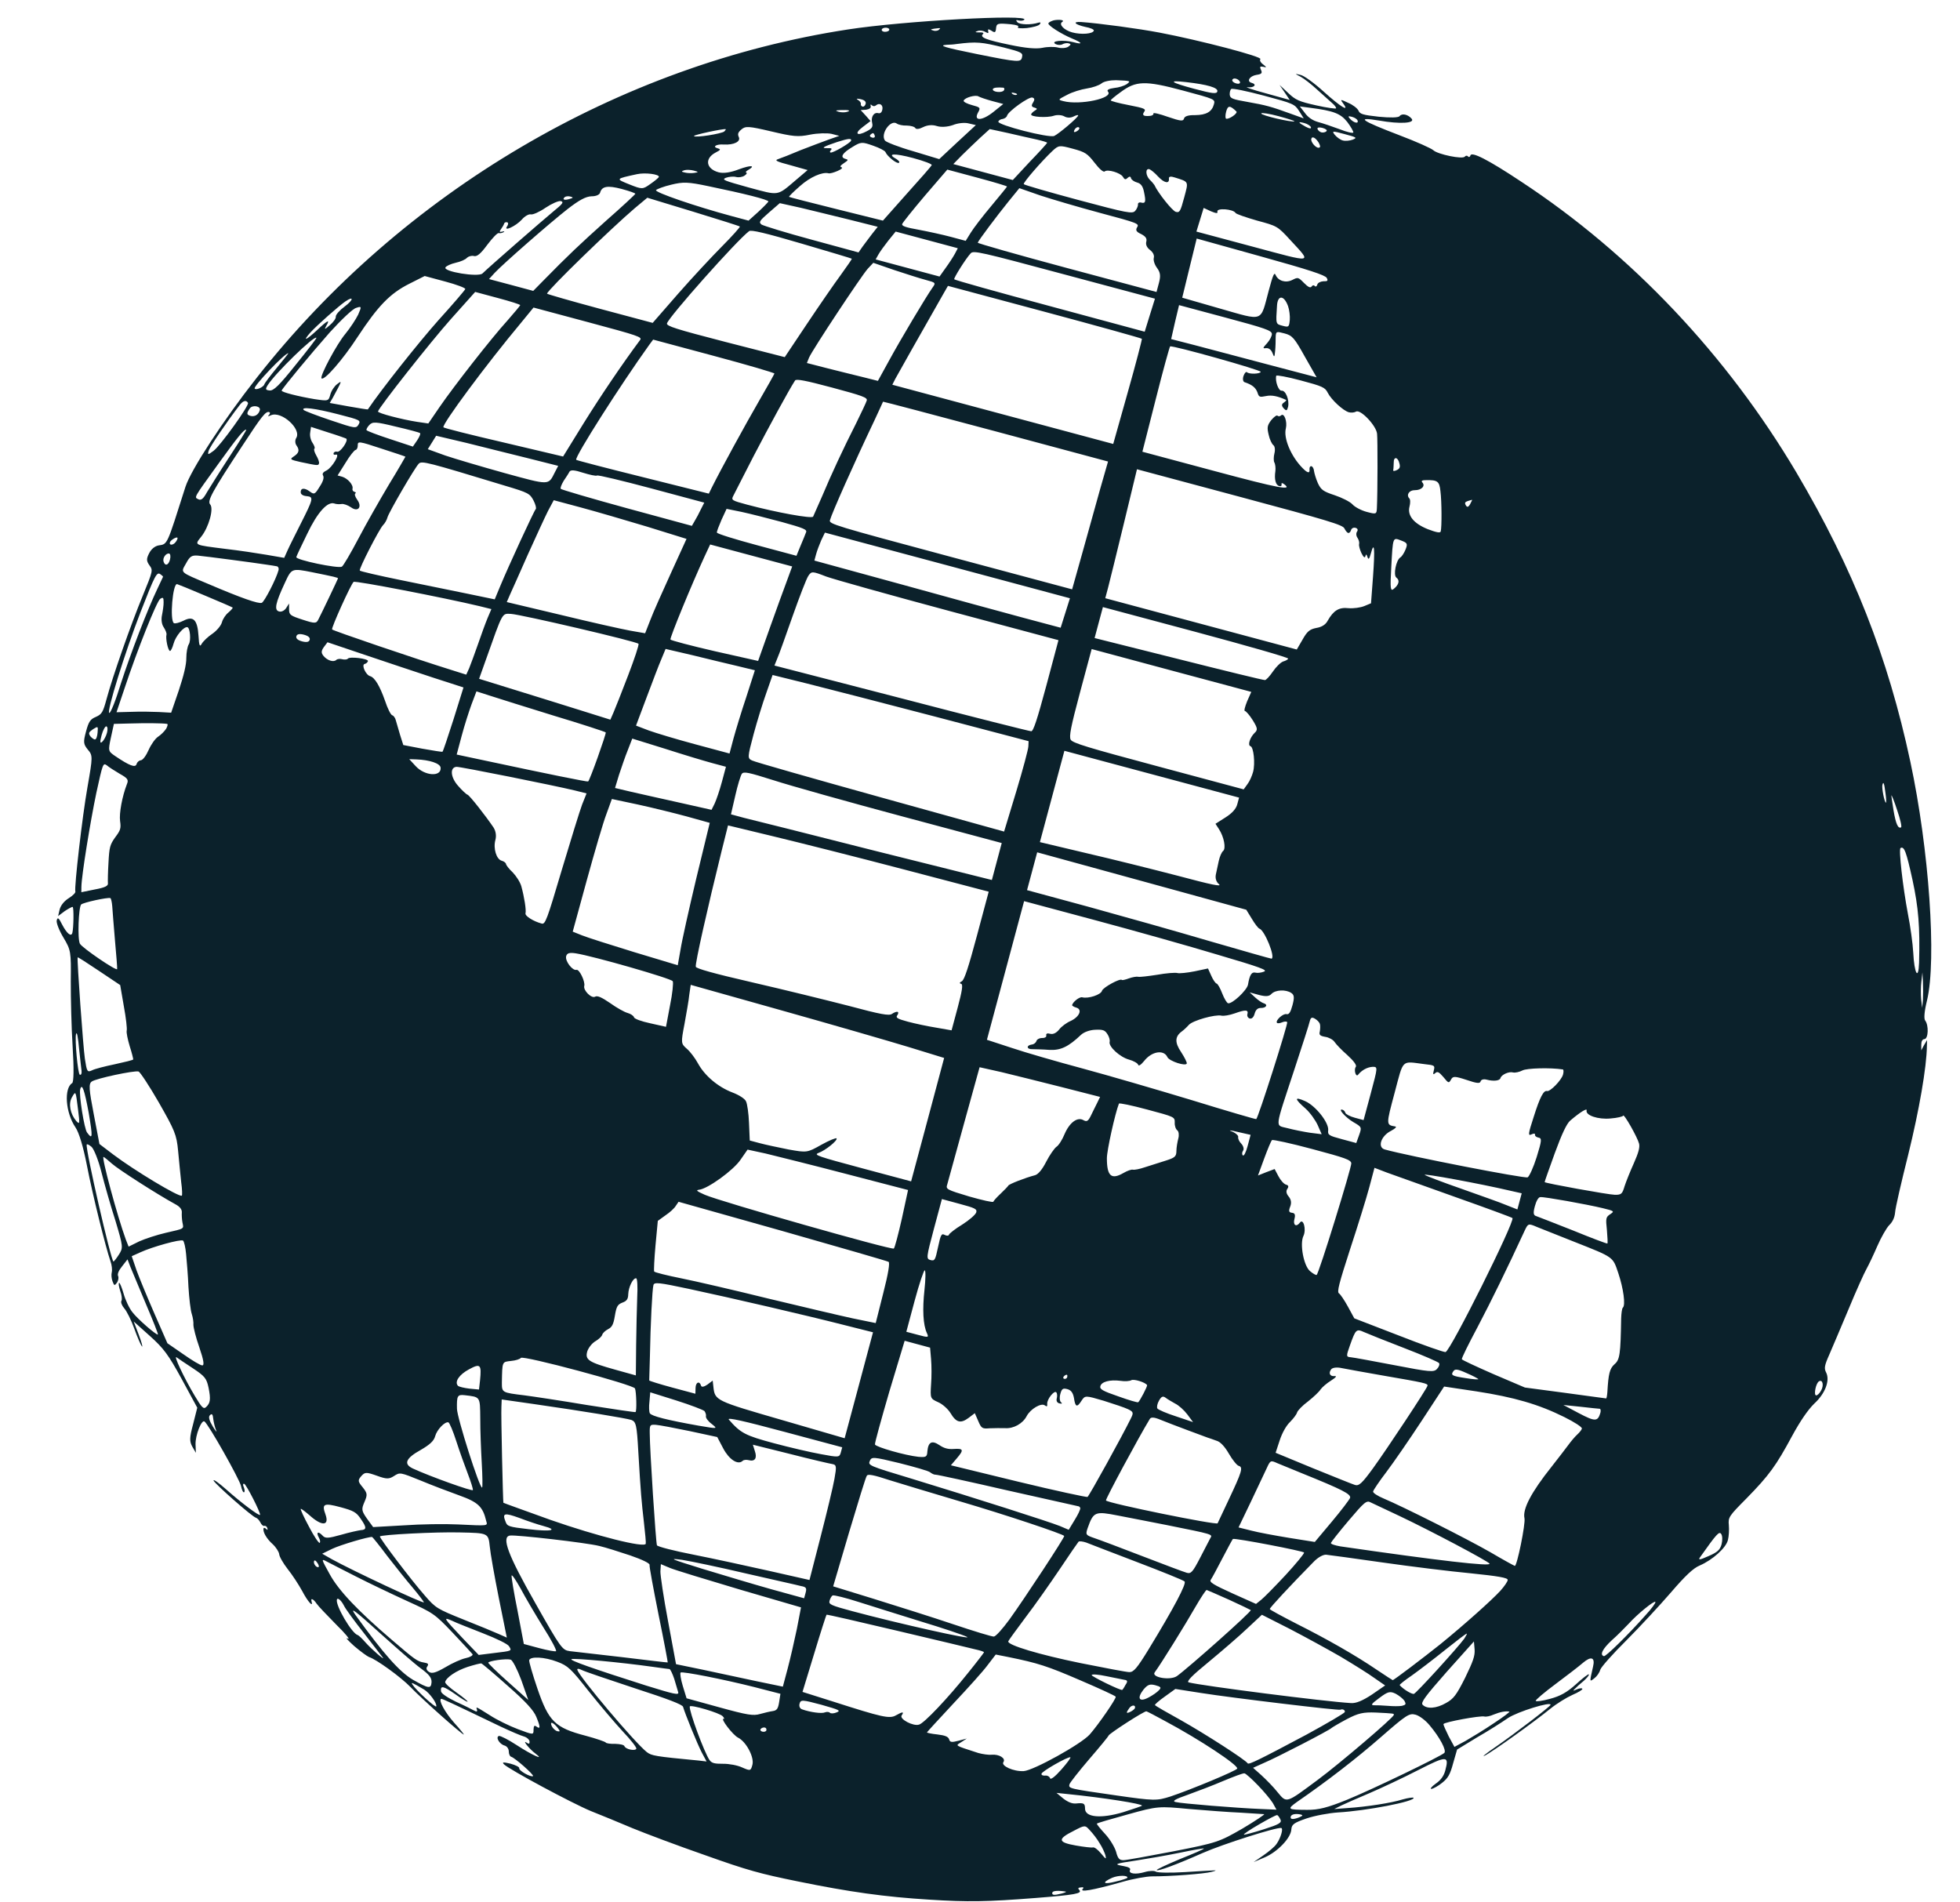 <svg width="34" height="33" viewBox="0 0 34 33" fill="none" xmlns="http://www.w3.org/2000/svg">
<path d="M20.116 0.566C19.749 0.496 19.066 0.404 18.756 0.382C18.594 0.372 18.645 0.426 18.827 0.467C18.914 0.482 18.98 0.512 18.975 0.531C18.959 0.589 18.754 0.604 18.6 0.562C18.458 0.524 18.359 0.42 18.427 0.38C18.477 0.348 18.374 0.333 18.278 0.353C18.234 0.366 18.191 0.387 18.186 0.406C18.177 0.441 18.408 0.589 18.597 0.668C18.778 0.742 18.793 0.779 18.621 0.732C18.448 0.686 18.212 0.709 18.312 0.765C18.348 0.783 18.401 0.785 18.43 0.768C18.459 0.751 18.507 0.743 18.537 0.751C18.583 0.764 18.58 0.775 18.53 0.811C18.495 0.834 18.415 0.842 18.353 0.825C18.292 0.809 18.172 0.81 18.08 0.83C17.972 0.851 17.795 0.836 17.519 0.778C17.11 0.693 16.99 0.649 17.051 0.591C17.072 0.572 17.051 0.559 16.989 0.562C16.915 0.563 16.904 0.556 16.958 0.538C16.995 0.523 17.055 0.531 17.094 0.554C17.14 0.582 17.153 0.578 17.142 0.542C17.132 0.502 17.145 0.501 17.198 0.532C17.257 0.573 17.272 0.564 17.278 0.496C17.286 0.404 17.304 0.4 17.536 0.421C17.64 0.433 17.681 0.448 17.659 0.471C17.637 0.489 17.709 0.496 17.811 0.487C17.917 0.474 18.018 0.448 18.038 0.42C18.058 0.393 18.052 0.383 18.013 0.393C17.891 0.434 17.69 0.43 17.649 0.386C17.617 0.348 17.623 0.342 17.673 0.355C17.708 0.364 17.75 0.359 17.767 0.343C17.877 0.241 15.673 0.362 14.709 0.511C10.73 1.122 6.98 3.332 4.451 6.556C3.871 7.293 3.314 8.146 3.217 8.445C2.887 9.479 2.911 9.436 2.747 9.462C2.686 9.475 2.624 9.524 2.588 9.596C2.537 9.694 2.54 9.731 2.59 9.803C2.656 9.894 2.656 9.894 2.477 10.332C2.269 10.835 1.952 11.741 1.849 12.124C1.786 12.358 1.766 12.39 1.663 12.436C1.566 12.476 1.538 12.518 1.492 12.69C1.443 12.871 1.446 12.908 1.523 13.003C1.611 13.105 1.61 13.125 1.518 13.651C1.428 14.157 1.286 15.39 1.307 15.465C1.315 15.484 1.264 15.536 1.195 15.579C1.116 15.628 1.055 15.702 1.035 15.775L1.008 15.891L1.121 15.806C1.187 15.762 1.249 15.729 1.26 15.732C1.283 15.739 1.277 16.099 1.255 16.183C1.235 16.256 1.161 16.195 1.082 16.046C1.018 15.918 1 15.905 0.984 15.966C0.974 16.005 1.024 16.138 1.101 16.265C1.229 16.48 1.234 16.506 1.228 17.019C1.227 17.314 1.239 17.823 1.26 18.158C1.284 18.53 1.28 18.776 1.251 18.789C1.108 18.878 1.135 19.3 1.309 19.556C1.371 19.647 1.445 19.893 1.509 20.223C1.607 20.73 1.833 21.637 1.916 21.878C1.94 21.942 1.949 22.03 1.939 22.069C1.928 22.111 1.934 22.178 1.951 22.224C1.982 22.306 1.986 22.307 2.03 22.249C2.052 22.214 2.062 22.163 2.049 22.135C2.033 22.102 2.058 22.039 2.119 21.965L2.212 21.846L2.263 21.979C2.293 22.052 2.416 22.344 2.534 22.627C2.655 22.91 2.748 23.145 2.739 23.15C2.714 23.164 2.39 22.884 2.299 22.765C2.243 22.697 2.175 22.551 2.144 22.44C2.112 22.329 2.077 22.245 2.066 22.255C2.051 22.263 2.064 22.324 2.086 22.396C2.112 22.465 2.121 22.541 2.106 22.566C2.092 22.587 2.113 22.646 2.154 22.694C2.198 22.742 2.276 22.899 2.33 23.049C2.384 23.199 2.443 23.334 2.462 23.356C2.481 23.373 2.456 23.284 2.408 23.156L2.319 22.923L2.6 23.175C2.836 23.386 2.921 23.499 3.15 23.918L3.422 24.419L3.35 24.704C3.286 24.942 3.286 25.003 3.336 25.095L3.398 25.202L3.392 25.052C3.389 24.895 3.495 24.623 3.547 24.658C3.614 24.701 4.152 25.654 4.181 25.777C4.195 25.847 4.219 25.895 4.234 25.886C4.248 25.878 4.246 25.84 4.229 25.798C4.21 25.761 4.213 25.733 4.236 25.739C4.271 25.748 4.522 26.239 4.511 26.277C4.503 26.308 4.178 26.064 3.923 25.836C3.796 25.724 3.696 25.652 3.705 25.683C3.723 25.737 4.371 26.309 4.44 26.328C4.463 26.334 4.498 26.372 4.517 26.41C4.535 26.448 4.565 26.476 4.583 26.469C4.606 26.463 4.629 26.481 4.638 26.509C4.646 26.543 4.641 26.546 4.618 26.523C4.595 26.501 4.576 26.496 4.571 26.515C4.558 26.577 4.626 26.694 4.732 26.788C4.788 26.84 4.837 26.919 4.843 26.958C4.844 26.999 4.911 27.116 4.988 27.215C5.068 27.314 5.182 27.489 5.242 27.599C5.34 27.786 5.439 27.895 5.404 27.778C5.385 27.712 5.439 27.738 5.492 27.818C5.518 27.858 5.673 28.019 5.831 28.18C5.994 28.339 6.083 28.45 6.033 28.424C5.982 28.398 6.033 28.453 6.142 28.552C6.253 28.647 6.37 28.732 6.403 28.745C6.525 28.782 6.952 29.09 7.123 29.267C7.305 29.459 7.999 30.077 8.045 30.089C8.057 30.093 7.983 29.999 7.878 29.884C7.717 29.701 7.604 29.494 7.652 29.47C7.666 29.462 7.823 29.537 8.694 29.955C8.858 30.032 9.035 30.108 9.085 30.121C9.139 30.136 9.181 30.176 9.186 30.206C9.19 30.252 9.176 30.257 9.134 30.229C9.05 30.174 9.189 30.347 9.289 30.419C9.463 30.552 9.225 30.443 8.966 30.274C8.819 30.178 8.681 30.108 8.655 30.113C8.592 30.133 8.663 30.255 8.751 30.279C8.793 30.29 8.826 30.336 8.826 30.381C8.826 30.426 8.844 30.468 8.867 30.474C8.932 30.492 9.271 30.792 9.246 30.81C9.203 30.831 8.996 30.714 9.007 30.672C9.012 30.653 8.944 30.618 8.855 30.594C8.732 30.565 8.703 30.566 8.742 30.605C8.832 30.695 9.918 31.278 10.247 31.415C10.422 31.483 10.747 31.619 10.969 31.712C11.195 31.805 11.763 32.019 12.233 32.182C12.976 32.447 13.187 32.503 13.838 32.636C14.738 32.82 15.345 32.905 16.125 32.953C16.788 32.995 17.122 32.99 17.962 32.924C18.651 32.87 18.777 32.846 18.723 32.786C18.694 32.758 18.701 32.743 18.752 32.74C18.79 32.734 18.805 32.742 18.787 32.762C18.711 32.832 18.939 32.794 19.468 32.645C19.66 32.589 19.892 32.549 19.987 32.549C20.295 32.55 20.895 32.505 21.015 32.471C21.081 32.456 21.105 32.442 21.071 32.445C21.039 32.444 20.804 32.46 20.553 32.475C20.303 32.49 20.078 32.487 20.05 32.467C20.026 32.449 19.939 32.45 19.859 32.474C19.698 32.521 19.572 32.504 19.602 32.438C19.617 32.409 19.582 32.387 19.488 32.37C19.311 32.339 19.334 32.329 19.72 32.272C19.896 32.245 20.232 32.187 20.467 32.139C20.698 32.09 20.887 32.059 20.885 32.066C20.882 32.078 20.696 32.159 20.466 32.25C20.239 32.345 20.06 32.429 20.066 32.439C20.079 32.467 20.407 32.345 20.864 32.143C21.219 31.987 22.153 31.691 22.226 31.71C22.265 31.721 22.215 31.888 22.143 31.988C22.11 32.037 22.004 32.124 21.914 32.186L21.747 32.301L21.942 32.218C22.16 32.124 22.394 31.883 22.401 31.733C22.407 31.648 22.448 31.618 22.665 31.544C22.806 31.496 23.052 31.451 23.211 31.44C23.704 31.412 24.553 31.248 24.521 31.186C24.511 31.176 24.43 31.187 24.332 31.214C24.135 31.276 23.706 31.342 23.375 31.364L23.145 31.381L23.268 31.319C23.334 31.288 23.554 31.19 23.757 31.105C23.957 31.019 24.338 30.841 24.6 30.706C25.101 30.45 25.141 30.452 25.071 30.713C25.045 30.809 24.993 30.881 24.902 30.943C24.831 30.994 24.8 31.035 24.834 31.032C24.863 31.027 24.95 30.981 25.018 30.925C25.118 30.845 25.156 30.781 25.208 30.585L25.276 30.349L25.619 30.14C25.809 30.031 26.051 29.878 26.157 29.804C26.323 29.692 26.915 29.509 26.897 29.574C26.889 29.605 26.284 30.068 25.946 30.302C25.78 30.414 25.695 30.486 25.753 30.456C25.88 30.395 26.602 29.878 26.891 29.643C27.002 29.553 27.174 29.447 27.277 29.401C27.379 29.358 27.458 29.309 27.449 29.295C27.441 29.28 27.398 29.285 27.352 29.305C27.282 29.336 27.278 29.335 27.322 29.293C27.346 29.267 27.416 29.203 27.474 29.157C27.528 29.106 27.57 29.06 27.561 29.045C27.557 29.032 27.453 29.111 27.339 29.216C27.181 29.358 27.066 29.422 26.889 29.469C26.76 29.505 26.649 29.52 26.64 29.505C26.632 29.491 26.786 29.36 26.981 29.215C27.177 29.069 27.394 28.902 27.459 28.845C27.602 28.723 27.673 28.75 27.635 28.909C27.572 29.188 27.571 29.179 27.658 29.112C27.699 29.082 27.746 29.016 27.759 28.966C27.771 28.921 27.978 28.688 28.213 28.455C28.449 28.218 28.796 27.843 28.987 27.622C29.231 27.338 29.375 27.2 29.486 27.156C29.709 27.059 29.942 26.85 29.974 26.715C29.991 26.65 29.997 26.536 29.99 26.456C29.977 26.321 29.991 26.3 30.294 25.995C30.69 25.591 30.809 25.426 31.086 24.912C31.232 24.643 31.365 24.453 31.471 24.349C31.662 24.174 31.748 23.947 31.678 23.809C31.64 23.737 31.649 23.686 31.731 23.502C31.783 23.385 31.933 23.026 32.066 22.712C32.196 22.397 32.338 22.082 32.377 22.014C32.416 21.943 32.5 21.768 32.565 21.617C32.629 21.469 32.723 21.305 32.769 21.256C32.829 21.198 32.865 21.126 32.874 21.033C32.878 20.956 32.982 20.507 33.102 20.029C33.291 19.262 33.421 18.516 33.426 18.143L33.429 18.041L33.376 18.13L33.328 18.22L33.328 18.125C33.328 18.064 33.346 18.027 33.384 18.025C33.451 18.018 33.46 17.786 33.396 17.703C33.371 17.672 33.381 17.543 33.428 17.354C33.597 16.647 33.464 14.733 33.139 13.215C32.751 11.397 32.146 9.862 31.162 8.196C29.953 6.157 28.297 4.406 26.388 3.151C25.816 2.771 25.526 2.624 25.507 2.697C25.5 2.724 25.481 2.731 25.465 2.714C25.45 2.694 25.424 2.699 25.411 2.716C25.376 2.769 24.941 2.677 24.865 2.607C24.829 2.573 24.568 2.457 24.281 2.348C23.602 2.088 23.512 2.023 23.922 2.091C24.287 2.156 24.559 2.138 24.486 2.057C24.42 1.982 24.318 1.963 24.279 2.014C24.26 2.042 24.115 2.044 23.919 2.025C23.635 1.994 23.59 1.978 23.565 1.918C23.547 1.88 23.469 1.818 23.387 1.784C23.249 1.718 23.244 1.72 23.302 1.798C23.416 1.952 23.257 1.856 22.959 1.587C22.797 1.44 22.618 1.31 22.559 1.299C22.455 1.275 22.455 1.275 22.563 1.332C22.624 1.365 22.753 1.466 22.852 1.558C22.951 1.646 23.067 1.751 23.107 1.787C23.151 1.823 23.181 1.864 23.177 1.879C23.174 1.891 23.019 1.87 22.833 1.828C22.534 1.761 22.475 1.736 22.344 1.611L22.196 1.473L22.285 1.603L22.373 1.734L21.952 1.617C21.722 1.555 21.579 1.505 21.643 1.513C21.754 1.527 21.812 1.464 21.712 1.437C21.62 1.413 21.674 1.32 21.795 1.299C21.884 1.286 21.901 1.27 21.875 1.214C21.849 1.158 21.856 1.147 21.915 1.159C21.976 1.175 21.974 1.166 21.91 1.116C21.865 1.084 21.847 1.042 21.864 1.026C21.908 0.984 20.801 0.696 20.116 0.566ZM21.51 1.424C21.517 1.447 21.488 1.46 21.446 1.448C21.4 1.436 21.371 1.408 21.376 1.388C21.382 1.365 21.409 1.356 21.44 1.365C21.471 1.373 21.505 1.398 21.51 1.424ZM23.372 2.117C23.433 2.199 23.477 2.276 23.476 2.297C23.471 2.316 23.366 2.292 23.24 2.242C23.113 2.195 22.943 2.137 22.866 2.117C22.774 2.092 22.691 2.037 22.637 1.961L22.548 1.846L22.727 1.87C23.137 1.922 23.255 1.97 23.372 2.117ZM23.551 2.095C23.568 2.153 23.48 2.129 23.417 2.059C23.379 2.016 23.385 2.009 23.454 2.027C23.5 2.04 23.546 2.068 23.551 2.095ZM22.535 1.925L22.616 2.054L22.391 1.973C22.047 1.848 21.962 1.825 21.64 1.768C21.381 1.723 21.34 1.708 21.332 1.644C21.33 1.606 21.338 1.559 21.359 1.544C21.376 1.528 21.629 1.58 21.921 1.658C22.438 1.796 22.457 1.805 22.535 1.925ZM21.117 1.586C21.105 1.632 21.037 1.626 20.711 1.539C20.3 1.429 20.25 1.387 20.573 1.424C20.944 1.466 21.135 1.521 21.117 1.586ZM21.058 1.809C21.023 1.939 20.926 1.995 20.732 1.997C20.617 1.995 20.551 2.014 20.539 2.056C20.526 2.106 20.485 2.104 20.259 2.027C20.117 1.976 20.005 1.95 20.008 1.968C20.015 1.986 19.989 2.008 19.951 2.01C19.838 2.021 19.806 2 19.847 1.941C19.885 1.889 19.855 1.877 19.574 1.822C19.402 1.789 19.264 1.752 19.267 1.74C19.27 1.729 19.345 1.666 19.436 1.601C19.704 1.401 19.858 1.393 20.518 1.57C21.081 1.721 21.081 1.721 21.058 1.809ZM22.454 2.105C22.412 2.126 21.869 2.002 21.879 1.967C21.883 1.952 22.017 1.971 22.182 2.016C22.343 2.059 22.464 2.099 22.454 2.105ZM22.74 2.206C22.748 2.237 22.72 2.234 22.651 2.199C22.515 2.125 22.505 2.102 22.627 2.135C22.681 2.149 22.733 2.184 22.74 2.206ZM23.008 2.278C22.992 2.294 22.952 2.304 22.921 2.296C22.891 2.288 22.861 2.259 22.855 2.237C22.846 2.21 22.884 2.204 22.942 2.219C22.999 2.235 23.03 2.259 23.008 2.278ZM23.467 2.422C23.417 2.441 23.341 2.449 23.295 2.437C23.249 2.425 23.187 2.379 23.153 2.337C23.101 2.27 23.113 2.269 23.324 2.326C23.535 2.382 23.546 2.389 23.467 2.422ZM16.285 0.518C16.269 0.534 16.221 0.542 16.188 0.529C16.134 0.514 16.14 0.508 16.209 0.497C16.323 0.483 16.323 0.483 16.285 0.518ZM21.448 1.934C21.477 1.962 21.324 2.073 21.27 2.059C21.255 2.055 21.253 2.001 21.27 1.936C21.3 1.825 21.337 1.826 21.448 1.934ZM17.73 0.987C17.712 1.085 17.679 1.085 16.953 0.939C16.38 0.823 16.266 0.788 16.425 0.777C16.467 0.776 16.542 0.772 16.59 0.764C16.943 0.719 17.026 0.729 17.416 0.825C17.72 0.902 17.745 0.917 17.73 0.987ZM19.544 1.461C19.504 1.487 19.409 1.519 19.329 1.526C19.235 1.538 19.196 1.561 19.218 1.587C19.327 1.703 18.729 1.83 18.445 1.754C18.349 1.729 18.349 1.729 18.512 1.645C18.598 1.598 18.755 1.55 18.854 1.535C18.952 1.52 19.066 1.481 19.108 1.447C19.146 1.412 19.263 1.39 19.361 1.391C19.617 1.402 19.621 1.403 19.544 1.461ZM22.877 2.477C22.907 2.535 22.908 2.56 22.874 2.563C22.82 2.565 22.734 2.459 22.747 2.409C22.761 2.356 22.822 2.389 22.877 2.477ZM15.418 0.532C15.402 0.548 15.358 0.557 15.327 0.549C15.297 0.541 15.286 0.517 15.303 0.501C15.321 0.481 15.363 0.476 15.394 0.484C15.425 0.493 15.436 0.512 15.418 0.532ZM17.414 1.568C17.38 1.617 17.209 1.596 17.223 1.546C17.23 1.519 17.31 1.512 17.406 1.521C17.425 1.526 17.428 1.547 17.414 1.568ZM17.636 1.644C17.622 1.653 17.586 1.647 17.562 1.629C17.535 1.609 17.549 1.601 17.591 1.612C17.635 1.619 17.655 1.637 17.636 1.644ZM17.921 1.778C17.886 1.831 17.893 1.853 17.943 1.866C17.996 1.881 17.997 1.893 17.953 1.918C17.919 1.938 17.891 1.968 17.887 1.983C17.874 2.029 18.161 2.048 18.283 2.007C18.337 1.989 18.418 1.994 18.461 2.018C18.511 2.047 18.572 2.047 18.625 2.02C18.672 1.996 18.707 1.989 18.703 2.004C18.692 2.047 18.367 2.321 18.288 2.358C18.195 2.398 17.303 2.168 17.318 2.11C17.324 2.087 17.358 2.067 17.392 2.064C17.427 2.057 17.462 2.034 17.469 2.007C17.49 1.93 17.846 1.676 17.907 1.692C17.949 1.704 17.951 1.729 17.921 1.778ZM17.212 1.753L17.404 1.804L17.231 1.943C17.038 2.097 16.884 2.105 16.965 1.954C17.013 1.868 17.006 1.862 16.861 1.823C16.776 1.8 16.711 1.767 16.716 1.747C16.731 1.694 16.926 1.639 16.975 1.673C17.003 1.689 17.109 1.725 17.212 1.753ZM18.679 2.277C18.645 2.297 18.625 2.296 18.631 2.273C18.646 2.219 18.704 2.185 18.724 2.219C18.728 2.233 18.709 2.261 18.679 2.277ZM18.165 2.477C18.162 2.488 18.028 2.637 17.863 2.807L17.569 3.123L17.051 2.984L16.537 2.846L16.69 2.69C16.774 2.606 16.917 2.471 17.005 2.388L17.169 2.239L17.483 2.307C17.657 2.349 17.883 2.397 17.987 2.421C18.088 2.444 18.168 2.469 18.165 2.477ZM18.989 2.825C19.068 2.928 19.141 2.993 19.163 2.974C19.212 2.93 19.44 2.999 19.479 3.067C19.507 3.116 19.526 3.121 19.561 3.085C19.593 3.057 19.613 3.058 19.62 3.093C19.629 3.12 19.678 3.154 19.728 3.167C19.789 3.183 19.826 3.23 19.845 3.33C19.881 3.5 19.872 3.534 19.795 3.514C19.761 3.505 19.735 3.522 19.741 3.549C19.741 3.577 19.719 3.629 19.691 3.659C19.643 3.712 19.557 3.697 18.706 3.469C18.195 3.332 17.768 3.209 17.759 3.194C17.745 3.17 18.062 2.803 18.255 2.62C18.364 2.518 18.377 2.517 18.607 2.579C18.826 2.637 18.864 2.664 18.989 2.825ZM20.089 3.062C20.198 3.178 20.288 3.194 20.277 3.096C20.274 3.062 20.309 3.055 20.377 3.078C20.627 3.157 20.619 3.139 20.542 3.426C20.477 3.668 20.463 3.693 20.397 3.675C20.336 3.659 20.087 3.345 20.025 3.209C20.016 3.195 19.982 3.153 19.946 3.119C19.872 3.045 19.865 2.916 19.938 2.935C19.961 2.942 20.032 2.998 20.089 3.062ZM16.611 2.463L16.293 2.76L15.841 2.623C15.588 2.551 15.369 2.464 15.351 2.438C15.268 2.321 15.451 2.066 15.558 2.144C15.585 2.164 15.663 2.181 15.729 2.178C15.799 2.18 15.864 2.197 15.878 2.222C15.892 2.246 15.947 2.24 16.014 2.205C16.085 2.17 16.17 2.16 16.25 2.186C16.325 2.21 16.434 2.202 16.529 2.17C16.613 2.135 16.735 2.122 16.804 2.141L16.928 2.17L16.611 2.463ZM15.016 1.802C15.008 1.832 14.986 1.855 14.963 1.849C14.943 1.844 14.928 1.823 14.933 1.804C14.939 1.785 14.915 1.75 14.883 1.733C14.844 1.71 14.861 1.707 14.927 1.72C14.997 1.735 15.027 1.763 15.016 1.802ZM15.306 1.9C15.298 1.947 15.271 1.973 15.236 1.963C15.159 1.943 15.104 2.027 15.129 2.132C15.145 2.198 15.128 2.23 15.037 2.276C14.864 2.369 14.812 2.318 14.966 2.203L15.101 2.1L15.016 2.003L14.93 1.91L15.026 1.903C15.082 1.893 15.112 1.873 15.104 1.842C15.096 1.811 15.102 1.804 15.125 1.827C15.145 1.844 15.172 1.848 15.194 1.829C15.254 1.775 15.324 1.818 15.306 1.9ZM21.433 3.694C21.444 3.713 21.61 3.77 21.804 3.826C22.153 3.92 22.161 3.922 22.38 4.161C22.762 4.576 22.806 4.567 21.721 4.276L20.754 4.017L20.817 3.812L20.88 3.607L21.008 3.666C21.093 3.701 21.129 3.707 21.118 3.671C21.099 3.604 21.393 3.625 21.433 3.694ZM14.691 1.941C14.655 1.952 14.59 1.951 14.548 1.939C14.487 1.919 14.488 1.915 14.576 1.91C14.722 1.904 14.772 1.917 14.691 1.941ZM15.175 2.358C15.182 2.38 15.161 2.396 15.127 2.386C15.092 2.377 15.082 2.354 15.099 2.338C15.117 2.318 15.14 2.308 15.147 2.31C15.155 2.312 15.17 2.332 15.175 2.358ZM14.378 2.42C14.278 2.455 14.058 2.54 13.888 2.605C13.721 2.676 13.547 2.744 13.498 2.76C13.43 2.783 13.47 2.802 13.715 2.867L14.01 2.95L13.818 3.113C13.472 3.407 13.528 3.397 12.987 3.252C12.555 3.132 12.514 3.117 12.592 3.084C12.643 3.065 12.723 3.058 12.769 3.07C12.815 3.082 12.88 3.071 12.915 3.047C12.95 3.024 12.965 2.999 12.945 2.994C12.93 2.99 12.939 2.972 12.973 2.952C13.119 2.868 13.027 2.86 12.821 2.936C12.67 2.994 12.55 3.011 12.466 2.989C12.247 2.93 12.217 2.75 12.414 2.646C12.504 2.6 12.507 2.589 12.45 2.573C12.35 2.547 12.425 2.497 12.554 2.507C12.732 2.517 12.855 2.456 12.815 2.375C12.792 2.324 12.804 2.294 12.863 2.244C12.932 2.185 12.989 2.188 13.376 2.279C13.758 2.369 13.842 2.379 14.051 2.336C14.181 2.31 14.351 2.306 14.425 2.322L14.559 2.357L14.378 2.42ZM14.763 2.441C14.752 2.479 14.45 2.657 14.408 2.646C14.392 2.642 14.394 2.622 14.415 2.603C14.439 2.576 14.421 2.567 14.354 2.57C14.23 2.574 14.283 2.543 14.523 2.463C14.72 2.401 14.775 2.395 14.763 2.441ZM15.36 2.638C15.389 2.711 15.558 2.847 15.593 2.824C15.613 2.813 15.591 2.786 15.549 2.758C15.374 2.662 15.508 2.653 15.838 2.741C16.037 2.795 16.175 2.848 16.162 2.865C16.152 2.887 15.957 3.11 15.729 3.362L15.316 3.827L14.507 3.626C14.064 3.516 13.694 3.421 13.688 3.415C13.681 3.409 13.765 3.325 13.878 3.227C14.051 3.072 14.265 2.978 14.373 3.006C14.396 3.013 14.463 2.994 14.528 2.966C14.593 2.938 14.625 2.91 14.598 2.902C14.563 2.893 14.577 2.872 14.638 2.831C14.718 2.778 14.72 2.771 14.666 2.756C14.566 2.729 14.611 2.655 14.787 2.55C14.935 2.458 14.955 2.46 15.143 2.526C15.256 2.565 15.353 2.616 15.36 2.638ZM17.469 3.236C17.467 3.243 17.344 3.396 17.198 3.57C17.048 3.748 16.889 3.956 16.839 4.037L16.752 4.178L16.495 4.109C16.353 4.071 16.104 4.017 15.94 3.986C15.72 3.947 15.64 3.922 15.65 3.887C15.656 3.864 15.835 3.641 16.045 3.393L16.433 2.942L16.951 3.081C17.239 3.158 17.471 3.228 17.469 3.236ZM19.085 3.694C19.737 3.868 19.767 3.88 19.725 3.943C19.696 3.993 19.709 4.021 19.797 4.061C19.876 4.103 19.899 4.138 19.884 4.195C19.871 4.245 19.898 4.298 19.949 4.336C20 4.375 20.027 4.427 20.015 4.473C20.004 4.515 20.029 4.592 20.071 4.648C20.128 4.725 20.137 4.785 20.104 4.908L20.062 5.065L18.508 4.649C17.653 4.42 16.958 4.221 16.961 4.21C16.97 4.175 17.291 3.747 17.493 3.497L17.683 3.264L18.044 3.39C18.241 3.455 18.709 3.593 19.085 3.694ZM23.014 4.82C23.042 4.869 23.03 4.882 22.957 4.879C22.907 4.882 22.859 4.906 22.851 4.937C22.843 4.968 22.823 4.979 22.807 4.962C22.792 4.942 22.766 4.947 22.751 4.972C22.731 4.999 22.691 4.98 22.62 4.908C22.52 4.807 22.516 4.806 22.416 4.857C22.302 4.913 22.173 4.874 22.127 4.768C22.104 4.716 22.08 4.776 22.008 5.044C21.86 5.596 21.933 5.571 21.165 5.353L20.508 5.164L20.633 4.651L20.759 4.138L21.868 4.447C22.706 4.68 22.986 4.772 23.014 4.82ZM12.565 2.28C12.518 2.32 12.058 2.394 12.038 2.36C12.027 2.341 12.546 2.229 12.588 2.241C12.596 2.243 12.583 2.26 12.565 2.28ZM22.344 5.311C22.365 5.37 22.38 5.481 22.374 5.549C22.362 5.673 22.356 5.68 22.248 5.651C22.129 5.619 22.131 5.628 22.152 5.305C22.162 5.114 22.273 5.115 22.344 5.311ZM12.044 2.999C11.996 3.007 11.923 3.004 11.881 2.993C11.815 2.979 11.817 2.971 11.871 2.953C11.907 2.942 11.98 2.945 12.034 2.959C12.122 2.983 12.121 2.987 12.044 2.999ZM19.946 5.466L19.857 5.754L18.212 5.31C17.303 5.066 16.557 4.858 16.553 4.844C16.541 4.825 16.75 4.49 16.838 4.395C16.885 4.341 17.001 4.368 18.462 4.76L20.035 5.181L19.946 5.466ZM22.063 5.791C22.066 5.824 22.03 5.897 21.983 5.95C21.902 6.039 21.9 6.047 21.963 6.039C22.01 6.035 22.051 6.067 22.073 6.122C22.104 6.205 22.109 6.202 22.12 6.085C22.127 6.013 22.129 5.911 22.129 5.85C22.132 5.747 22.141 5.746 22.283 5.784C22.417 5.82 22.452 5.858 22.635 6.187L22.839 6.545L22.002 6.325C21.538 6.201 20.973 6.054 20.739 5.991L20.316 5.882L20.383 5.587L20.453 5.293L21.255 5.508C21.945 5.693 22.058 5.732 22.063 5.791ZM15.127 4.059C15.071 4.131 14.999 4.231 14.96 4.282L14.893 4.379L14.085 4.159C13.636 4.038 13.245 3.917 13.21 3.895C13.159 3.853 13.173 3.832 13.339 3.687L13.527 3.524L13.888 3.604C14.081 3.652 14.463 3.742 14.737 3.811L15.226 3.934L15.127 4.059ZM16.564 4.403C16.532 4.461 16.462 4.569 16.404 4.648L16.298 4.797L15.746 4.649L15.19 4.5L15.236 4.418C15.261 4.371 15.339 4.264 15.408 4.176L15.537 4.017L16.078 4.162L16.615 4.306L16.564 4.403ZM13.329 3.496C13.326 3.507 13.247 3.589 13.154 3.675L12.985 3.827L12.69 3.748C12.076 3.583 11.353 3.336 11.38 3.298C11.393 3.281 11.512 3.235 11.643 3.204C11.85 3.153 11.936 3.155 12.29 3.23C12.902 3.356 13.337 3.465 13.329 3.496ZM11.429 3.069C11.425 3.084 11.357 3.14 11.28 3.193C11.149 3.286 11.14 3.287 10.921 3.2C10.676 3.101 10.671 3.104 11.051 3.021C11.195 2.99 11.441 3.023 11.429 3.069ZM11.021 3.362C11.018 3.374 10.788 3.588 10.509 3.833C10.054 4.242 9.873 4.411 9.403 4.89L9.25 5.046L8.867 4.943L8.483 4.841L8.582 4.732C8.727 4.577 9.532 3.872 9.849 3.624C10.047 3.471 10.162 3.408 10.262 3.405C10.34 3.406 10.401 3.377 10.41 3.342C10.44 3.231 10.539 3.213 10.785 3.278C10.919 3.314 11.024 3.351 11.021 3.362ZM12.834 3.93C12.84 3.94 12.704 4.093 12.53 4.268C12.356 4.443 12.009 4.815 11.767 5.091L11.322 5.601L10.405 5.356C9.899 5.22 9.487 5.101 9.489 5.094C9.508 5.021 10.608 3.955 11.012 3.611L11.229 3.43L12.028 3.673C12.468 3.808 12.832 3.922 12.834 3.93ZM14.777 4.488C14.78 4.493 14.692 4.621 14.582 4.773C14.473 4.92 14.21 5.302 13.998 5.619L13.613 6.195L12.586 5.932C11.721 5.708 11.558 5.656 11.57 5.61C11.6 5.499 12.777 4.174 12.994 4.01C13.026 3.982 13.277 4.041 13.906 4.226C14.383 4.366 14.775 4.483 14.777 4.488ZM16.056 4.855C16.237 4.904 16.237 4.904 16.171 4.997C16.064 5.149 15.625 5.883 15.422 6.256L15.229 6.607L14.979 6.544C14.84 6.511 14.563 6.441 14.362 6.391L13.997 6.297L14.034 6.205C14.09 6.072 14.939 4.79 15.051 4.664L15.149 4.559L15.514 4.685C15.714 4.751 15.957 4.829 16.056 4.855ZM19.808 5.877C19.813 5.887 19.706 6.302 19.565 6.799L19.311 7.701L17.393 7.187L15.479 6.674L15.53 6.573C15.572 6.493 15.985 5.765 16.358 5.109L16.444 4.959L18.12 5.408C19.041 5.655 19.802 5.867 19.808 5.877ZM21.87 6.45C21.86 6.488 21.665 6.494 21.63 6.456C21.617 6.444 21.589 6.469 21.571 6.522C21.554 6.571 21.562 6.618 21.587 6.629C21.72 6.673 21.78 6.722 21.812 6.805C21.838 6.89 21.85 6.893 21.963 6.87C22.059 6.85 22.164 6.87 22.311 6.938C22.317 6.944 22.299 6.964 22.269 6.985C22.229 7.011 22.23 7.04 22.268 7.083C22.316 7.133 22.326 7.127 22.345 7.054C22.368 6.937 22.303 6.768 22.23 6.777C22.176 6.779 22.116 6.606 22.139 6.518C22.143 6.503 22.335 6.538 22.562 6.599C22.938 6.699 22.986 6.72 23.031 6.811C23.093 6.934 23.3 7.125 23.4 7.152C23.439 7.162 23.494 7.157 23.523 7.14C23.601 7.095 23.876 7.386 23.888 7.525C23.899 7.623 23.898 8.548 23.885 8.811C23.88 8.921 23.875 8.924 23.706 8.879C23.61 8.853 23.499 8.794 23.458 8.746C23.416 8.702 23.279 8.633 23.154 8.591C22.954 8.525 22.916 8.498 22.861 8.381C22.828 8.306 22.8 8.212 22.794 8.17C22.792 8.132 22.77 8.093 22.751 8.088C22.728 8.082 22.713 8.107 22.716 8.14C22.724 8.217 22.681 8.209 22.591 8.115C22.394 7.914 22.261 7.599 22.306 7.43C22.333 7.314 22.277 7.155 22.222 7.206C22.206 7.223 22.176 7.227 22.16 7.21C22.146 7.198 22.1 7.231 22.052 7.288C21.982 7.381 21.977 7.416 22.008 7.544C22.024 7.622 22.064 7.703 22.088 7.721C22.116 7.741 22.123 7.805 22.107 7.866C22.092 7.924 22.092 7.998 22.106 8.022C22.123 8.051 22.13 8.119 22.124 8.171C22.102 8.313 22.129 8.415 22.19 8.431C22.221 8.439 22.236 8.427 22.231 8.401C22.226 8.375 22.242 8.375 22.27 8.395C22.442 8.519 22.191 8.473 21.06 8.169L19.817 7.836L20.048 6.928C20.174 6.427 20.289 6.014 20.298 6.009C20.337 5.986 21.878 6.419 21.87 6.45ZM9.888 3.449C9.798 3.479 9.748 3.465 9.792 3.424C9.81 3.404 9.856 3.4 9.891 3.409C9.948 3.424 9.946 3.432 9.888 3.449ZM9.599 3.668C9.415 3.82 8.498 4.618 8.369 4.744C8.298 4.812 7.679 4.712 7.728 4.638C7.743 4.613 7.822 4.577 7.905 4.558C7.988 4.54 8.077 4.502 8.101 4.471C8.129 4.446 8.182 4.431 8.22 4.441C8.274 4.456 8.338 4.403 8.454 4.245C8.542 4.129 8.629 4.037 8.652 4.043C8.675 4.049 8.71 4.042 8.734 4.028C8.759 4.01 8.748 4.007 8.712 4.018C8.664 4.03 8.658 4.02 8.691 3.975C8.716 3.941 8.74 3.898 8.745 3.879C8.75 3.86 8.774 3.85 8.797 3.856C8.82 3.862 8.82 3.891 8.799 3.922C8.721 4.029 8.947 3.925 9.052 3.809C9.1 3.752 9.173 3.71 9.207 3.719C9.242 3.728 9.358 3.677 9.465 3.603C9.57 3.533 9.686 3.482 9.726 3.488C9.787 3.504 9.762 3.535 9.599 3.668ZM24.276 8.041C24.293 8.102 24.28 8.132 24.229 8.155C24.191 8.174 24.162 8.174 24.168 8.155C24.173 8.136 24.175 8.079 24.177 8.026C24.174 7.915 24.25 7.923 24.276 8.041ZM24.987 8.519C25.01 8.693 25.012 9.146 24.992 9.219C24.984 9.25 24.914 9.235 24.769 9.18C24.52 9.08 24.41 8.94 24.451 8.786C24.466 8.729 24.467 8.663 24.447 8.645C24.39 8.585 24.445 8.501 24.543 8.503C24.658 8.504 24.731 8.43 24.673 8.369C24.648 8.342 24.672 8.327 24.738 8.329C24.936 8.324 24.97 8.35 24.987 8.519ZM25.501 8.747C25.471 8.8 25.449 8.803 25.427 8.764C25.404 8.725 25.413 8.707 25.463 8.691C25.498 8.68 25.534 8.669 25.538 8.671C25.538 8.671 25.525 8.704 25.501 8.747ZM8.071 5.014C8.066 5.033 7.857 5.277 7.605 5.555C7.265 5.937 6.619 6.75 6.381 7.102C6.376 7.105 6.23 7.082 6.05 7.05L5.72 6.99L5.774 6.898C5.937 6.596 5.937 6.596 5.849 6.663C5.803 6.696 5.749 6.776 5.731 6.841C5.699 6.96 5.696 6.959 5.458 6.924C5.175 6.877 4.878 6.802 4.886 6.775C4.896 6.737 5.4 6.128 5.724 5.762C5.923 5.544 6.121 5.355 6.178 5.341C6.273 5.309 6.276 5.314 6.213 5.458C6.176 5.534 6.078 5.685 5.993 5.789C5.842 5.967 5.552 6.514 5.576 6.561C5.614 6.621 5.946 6.241 6.205 5.842C6.558 5.307 6.763 5.091 7.105 4.92L7.367 4.788L7.724 4.884C7.919 4.936 8.076 4.995 8.071 5.014ZM9.024 5.294C9.021 5.305 8.923 5.423 8.806 5.556C8.52 5.87 7.868 6.707 7.625 7.061L7.43 7.346L7.232 7.317C6.979 7.278 6.548 7.167 6.557 7.137C6.576 7.064 7.467 5.933 7.819 5.538L8.243 5.064L8.634 5.169C8.852 5.227 9.027 5.282 9.024 5.294ZM11.102 5.9C10.793 6.315 10.412 6.879 10.123 7.344L9.768 7.919L8.735 7.675C8.166 7.543 7.696 7.425 7.692 7.412C7.664 7.363 8.43 6.327 9.042 5.595L9.255 5.335L10.203 5.589C11.085 5.826 11.145 5.846 11.102 5.9ZM13.434 6.48C13.431 6.491 13.312 6.706 13.167 6.955C12.938 7.35 12.51 8.132 12.351 8.451L12.296 8.563L11.152 8.277C10.523 8.121 10.001 7.985 9.995 7.976C9.967 7.927 10.761 6.68 11.266 5.977L11.33 5.891L12.385 6.174C12.964 6.329 13.437 6.468 13.434 6.48ZM15.036 6.946C15.027 6.98 14.943 7.155 14.852 7.341C14.626 7.786 14.421 8.228 14.261 8.609C14.186 8.782 14.115 8.94 14.105 8.962C14.082 9.001 13.474 8.891 12.96 8.754C12.688 8.681 12.681 8.675 12.723 8.596C12.743 8.552 12.902 8.249 13.069 7.919C13.332 7.414 13.687 6.761 13.792 6.6C13.813 6.569 13.977 6.601 14.437 6.724C14.959 6.864 15.049 6.896 15.036 6.946ZM19.082 8.491C19.006 8.762 18.868 9.26 18.773 9.6L18.598 10.223L16.488 9.658C14.466 9.116 14.379 9.089 14.397 9.024C14.429 8.905 14.812 8.041 15.17 7.29C15.249 7.118 15.316 6.976 15.318 6.968C15.319 6.964 16.198 7.196 17.272 7.483L19.221 8.006L19.082 8.491ZM23.321 9.166C23.34 9.204 23.367 9.24 23.386 9.245C23.405 9.25 23.428 9.227 23.436 9.197C23.444 9.166 23.478 9.146 23.513 9.156C23.551 9.166 23.561 9.193 23.541 9.221C23.521 9.248 23.524 9.298 23.549 9.33C23.572 9.365 23.584 9.413 23.576 9.44C23.57 9.463 23.588 9.534 23.617 9.595C23.652 9.666 23.675 9.684 23.685 9.65C23.696 9.608 23.704 9.61 23.722 9.664C23.738 9.713 23.753 9.701 23.78 9.601C23.841 9.375 23.853 9.514 23.818 9.998L23.783 10.465L23.667 10.513C23.602 10.54 23.479 10.557 23.394 10.55C23.227 10.53 23.132 10.591 23.032 10.766C22.997 10.835 22.928 10.878 22.834 10.893C22.717 10.916 22.674 10.954 22.594 11.097L22.495 11.267L20.834 10.822L19.173 10.377L19.222 10.193C19.249 10.093 19.371 9.592 19.497 9.075L19.723 8.14L21.507 8.618C23.045 9.03 23.292 9.105 23.321 9.166ZM24.382 9.532C24.358 9.592 24.317 9.655 24.292 9.669C24.218 9.715 24.165 9.976 24.223 10.02C24.285 10.066 24.269 10.139 24.179 10.214C24.12 10.264 24.113 10.217 24.134 9.844C24.163 9.305 24.159 9.321 24.305 9.376C24.413 9.417 24.422 9.432 24.382 9.532ZM5.979 5.317C5.893 5.38 5.822 5.46 5.825 5.493C5.83 5.523 5.783 5.589 5.72 5.642C5.634 5.718 5.62 5.722 5.659 5.654C5.733 5.53 5.682 5.554 5.5 5.727C5.308 5.906 5.239 5.932 5.386 5.766C5.497 5.644 5.875 5.309 5.991 5.229C6.142 5.126 6.134 5.202 5.979 5.317ZM5.128 6.33C4.844 6.686 4.744 6.782 4.677 6.773C4.605 6.766 4.6 6.752 4.644 6.681C4.772 6.477 5.457 5.81 5.489 5.86C5.494 5.869 5.331 6.08 5.128 6.33ZM4.803 6.379C4.688 6.517 4.591 6.647 4.586 6.666C4.573 6.716 4.438 6.774 4.418 6.74C4.392 6.7 4.952 6.114 5.002 6.128C5.005 6.129 4.918 6.241 4.803 6.379ZM32.708 13.765C32.721 13.855 32.722 13.926 32.715 13.924C32.688 13.916 32.64 13.665 32.654 13.615C32.672 13.546 32.686 13.587 32.708 13.765ZM32.978 14.352C32.926 14.379 32.887 14.294 32.847 14.058C32.826 13.925 32.808 13.805 32.81 13.797C32.813 13.786 32.861 13.901 32.91 14.054C32.963 14.208 32.994 14.34 32.978 14.352ZM13.983 9.233C13.971 9.263 13.931 9.367 13.889 9.463L13.816 9.641L13.13 9.457C12.754 9.356 12.438 9.259 12.436 9.238C12.432 9.221 12.47 9.124 12.516 9.017L12.604 8.827L12.865 8.88C13.009 8.911 13.324 8.991 13.566 9.056C13.933 9.158 14.004 9.185 13.983 9.233ZM18.48 10.632L18.399 10.889L17.758 10.718C17.401 10.622 16.443 10.361 15.621 10.133L14.127 9.724L14.156 9.617C14.171 9.559 14.212 9.451 14.245 9.374L14.31 9.239L16.435 9.808L18.56 10.378L18.48 10.632ZM22.346 11.425C22.342 11.44 22.303 11.463 22.258 11.475C22.213 11.492 22.134 11.57 22.08 11.65C22.026 11.73 21.962 11.799 21.942 11.797C21.917 11.799 21.241 11.634 20.444 11.433L18.988 11.068L19.06 10.799L19.132 10.531L20.743 10.962C21.629 11.2 22.351 11.406 22.346 11.425ZM12.158 8.835C12.127 8.901 12.078 8.994 12.049 9.04L12.002 9.122L10.876 8.816C10.259 8.647 9.741 8.495 9.728 8.48C9.715 8.468 9.74 8.405 9.778 8.341C9.818 8.282 9.867 8.208 9.878 8.183C9.9 8.147 9.968 8.153 10.115 8.201C10.229 8.236 10.338 8.261 10.357 8.249C10.373 8.237 10.798 8.339 11.3 8.473L12.217 8.719L12.158 8.835ZM9.623 8.197C9.51 8.421 9.539 8.421 8.753 8.206C8.355 8.095 7.89 7.958 7.725 7.902L7.421 7.792L7.494 7.675L7.566 7.559L8.092 7.683C8.38 7.757 8.855 7.872 9.148 7.946L9.683 8.081L9.623 8.197ZM7.236 7.639L7.162 7.747L6.765 7.616C6.55 7.546 6.367 7.476 6.359 7.462C6.349 7.451 6.373 7.408 6.407 7.372C6.464 7.313 6.513 7.314 6.868 7.401C7.085 7.451 7.273 7.501 7.286 7.513C7.301 7.521 7.277 7.576 7.236 7.639ZM6.221 7.363C6.176 7.437 6.164 7.434 5.738 7.291C5.497 7.21 5.288 7.13 5.268 7.112C5.214 7.052 5.461 7.081 5.873 7.188C6.25 7.285 6.26 7.291 6.221 7.363ZM4.302 6.989C4.327 7.033 3.823 7.732 3.705 7.82C3.608 7.892 3.599 7.894 3.619 7.821C3.636 7.756 3.941 7.307 4.162 7.021C4.218 6.95 4.271 6.935 4.302 6.989ZM4.507 7.114C4.486 7.194 4.418 7.233 4.348 7.215C4.276 7.195 4.274 7.17 4.334 7.084C4.381 7.018 4.526 7.045 4.507 7.114ZM33.177 15.268C33.279 15.744 33.307 16.072 33.29 16.701C33.279 17.018 33.207 16.888 33.189 16.526C33.181 16.371 33.139 16.068 33.097 15.856C33.007 15.379 32.934 14.731 32.968 14.711C33.032 14.675 33.068 14.771 33.177 15.268ZM4.666 7.197C4.637 7.227 4.65 7.226 4.701 7.203C4.883 7.124 5.237 7.445 5.138 7.599C5.116 7.634 5.117 7.692 5.144 7.728C5.201 7.809 5.187 7.859 5.093 7.92C5.023 7.967 5.033 7.974 5.219 8.016C5.515 8.078 5.523 8.08 5.534 8.038C5.54 8.015 5.519 7.956 5.485 7.898C5.454 7.844 5.44 7.791 5.454 7.783C5.469 7.774 5.452 7.729 5.423 7.684C5.39 7.638 5.371 7.559 5.381 7.504L5.395 7.405L5.698 7.503C5.865 7.555 6.007 7.606 6.01 7.611C6.039 7.656 5.901 7.849 5.851 7.836C5.821 7.827 5.793 7.84 5.786 7.863C5.781 7.883 5.798 7.895 5.825 7.886C5.91 7.864 5.761 8.111 5.666 8.16C5.605 8.189 5.585 8.216 5.605 8.25C5.624 8.284 5.607 8.35 5.544 8.444C5.464 8.575 5.45 8.583 5.374 8.526C5.278 8.455 5.21 8.465 5.217 8.545C5.22 8.579 5.263 8.603 5.324 8.607C5.444 8.619 5.435 8.653 5.217 9.084C5.127 9.265 5.023 9.468 4.991 9.541L4.93 9.677L4.624 9.624C4.459 9.596 4.143 9.548 3.923 9.523C3.347 9.45 3.372 9.461 3.492 9.308C3.621 9.146 3.713 8.821 3.645 8.749C3.592 8.69 3.68 8.528 4.207 7.728C4.541 7.217 4.609 7.133 4.667 7.148C4.69 7.154 4.687 7.178 4.666 7.197ZM7.033 7.922C7.033 7.922 6.908 8.143 6.747 8.405C6.591 8.667 6.349 9.091 6.215 9.347C6.082 9.599 5.953 9.82 5.93 9.83C5.866 9.866 5.126 9.713 5.14 9.663C5.146 9.64 5.232 9.458 5.33 9.258C5.509 8.883 5.683 8.695 5.8 8.734C5.829 8.746 5.886 8.749 5.925 8.743C5.96 8.736 6.034 8.764 6.087 8.799C6.21 8.89 6.289 8.796 6.196 8.668C6.16 8.617 6.147 8.573 6.163 8.56C6.181 8.553 6.173 8.538 6.15 8.532C6.123 8.525 6.109 8.501 6.115 8.478C6.133 8.412 6.031 8.299 5.937 8.27L5.856 8.248L5.993 8.03C6.067 7.906 6.147 7.808 6.168 7.805C6.189 7.803 6.207 7.766 6.206 7.725C6.205 7.651 6.225 7.652 6.614 7.781C6.841 7.854 7.03 7.917 7.033 7.922ZM8.775 8.43C9.164 8.546 9.192 8.562 9.255 8.682C9.29 8.749 9.308 8.819 9.293 8.832C9.264 8.861 8.823 9.816 8.674 10.175L8.582 10.397L8.114 10.3C7.857 10.248 7.335 10.141 6.949 10.062C6.567 9.984 6.245 9.91 6.241 9.897C6.224 9.868 6.576 9.181 6.645 9.109C6.678 9.077 6.711 9.016 6.722 8.973C6.745 8.889 7.188 8.124 7.263 8.045C7.315 7.989 7.399 8.012 8.775 8.43ZM11.226 9.136L11.909 9.348L11.64 9.938C11.491 10.264 11.327 10.631 11.28 10.758L11.191 10.985L10.928 10.939C10.786 10.913 10.247 10.793 9.73 10.667L8.791 10.444L8.845 10.319C8.876 10.249 9.017 9.938 9.154 9.625C9.295 9.313 9.453 8.969 9.506 8.864L9.606 8.677L10.073 8.802C10.334 8.872 10.853 9.024 11.226 9.136ZM13.65 10.077C13.595 10.219 13.464 10.587 13.352 10.898L13.151 11.465L12.402 11.297C11.988 11.202 11.642 11.11 11.63 11.094C11.617 11.066 11.997 10.14 12.222 9.653L12.319 9.445L13.032 9.636L13.742 9.826L13.65 10.077ZM16.474 10.6L18.361 11.105L18.151 11.892C17.99 12.49 17.926 12.683 17.889 12.685C17.86 12.685 16.843 12.429 15.633 12.113L13.434 11.545L13.482 11.426C13.511 11.364 13.628 11.033 13.748 10.692C13.869 10.35 13.991 10.033 14.023 9.988C14.078 9.908 14.09 9.907 14.332 10.001C14.471 10.051 15.435 10.321 16.474 10.6ZM21.633 12.167C21.596 12.26 21.576 12.333 21.596 12.334C21.613 12.334 21.676 12.405 21.731 12.493C21.817 12.632 21.821 12.662 21.762 12.715C21.683 12.793 21.639 12.929 21.692 12.944C21.746 12.958 21.777 13.242 21.737 13.391C21.718 13.46 21.676 13.556 21.639 13.603L21.574 13.693L20.097 13.297C18.862 12.966 18.607 12.89 18.573 12.831C18.543 12.774 18.575 12.61 18.735 12.011L18.937 11.259L20.321 11.631L21.706 12.002L21.633 12.167ZM3.983 7.919C3.816 8.174 3.643 8.452 3.591 8.537C3.528 8.652 3.491 8.683 3.443 8.662C3.367 8.621 3.345 8.66 3.789 8.044C4.117 7.589 4.234 7.443 4.272 7.454C4.28 7.456 4.149 7.667 3.983 7.919ZM33.357 17.343L33.344 17.484L33.326 17.335C33.319 17.255 33.319 17.115 33.33 17.028L33.348 16.868L33.357 17.035C33.361 17.127 33.361 17.266 33.357 17.343ZM17.839 12.947C17.838 12.996 17.744 13.349 17.629 13.729L17.418 14.425L15.271 13.829C14.089 13.5 13.088 13.216 13.046 13.192C12.965 13.154 12.966 13.138 13.072 12.739C13.133 12.512 13.232 12.19 13.293 12.021L13.402 11.709L14.003 11.858C14.334 11.942 15.335 12.198 16.222 12.431L17.843 12.857L17.839 12.947ZM21.463 13.951C21.443 14.028 21.377 14.105 21.258 14.18L21.085 14.29L21.146 14.384C21.233 14.518 21.27 14.717 21.218 14.761C21.191 14.783 21.158 14.86 21.142 14.934C21.127 15.008 21.102 15.116 21.091 15.171C21.079 15.233 21.095 15.295 21.145 15.338C21.202 15.386 21.026 15.351 20.432 15.192C19.997 15.079 19.285 14.901 18.843 14.799L18.039 14.608L18.251 13.818L18.464 13.024L19.979 13.43L21.494 13.836L21.463 13.951ZM12.947 12.088C12.863 12.337 12.764 12.664 12.724 12.81L12.655 13.071L12.064 12.912C11.742 12.826 11.377 12.716 11.253 12.671L11.033 12.587L11.218 12.094C11.319 11.825 11.432 11.526 11.474 11.431L11.546 11.257L12.014 11.366C12.272 11.431 12.624 11.513 12.79 11.553L13.095 11.627L12.947 12.088ZM10.896 11.716C10.786 12.003 10.672 12.293 10.641 12.363L10.588 12.484L10.049 12.315C9.753 12.223 9.241 12.062 8.911 11.961L8.311 11.775L8.427 11.449C8.727 10.604 8.705 10.643 8.863 10.649C9.034 10.658 11.046 11.127 11.076 11.168C11.088 11.183 11.006 11.429 10.896 11.716ZM8.458 10.721C8.421 10.81 8.346 11.016 8.289 11.182C8.232 11.347 8.163 11.53 8.138 11.593L8.088 11.703L7.834 11.623C7.173 11.417 5.772 10.939 5.761 10.919C5.743 10.894 6.086 10.135 6.134 10.094C6.158 10.068 7.713 10.37 8.319 10.515L8.524 10.566L8.458 10.721ZM5.863 10.034C5.856 10.057 5.576 10.644 5.525 10.741C5.488 10.818 5.467 10.82 5.251 10.75C5.036 10.68 5.015 10.666 5.015 10.572L5.014 10.469L4.965 10.546C4.936 10.591 4.884 10.619 4.841 10.607C4.753 10.584 4.777 10.463 4.941 10.112C5.059 9.856 5.059 9.856 5.418 9.927C5.797 10.004 5.867 10.019 5.863 10.034ZM3.047 9.403C3.007 9.458 2.931 9.466 2.947 9.409C2.957 9.37 3.065 9.305 3.079 9.329C3.085 9.339 3.071 9.372 3.047 9.403ZM4.831 9.893C4.791 10.043 4.586 10.44 4.541 10.457C4.485 10.479 4.185 10.374 3.616 10.131C3.107 9.916 3.133 9.94 3.228 9.772C3.293 9.65 3.327 9.63 3.432 9.638C3.573 9.651 4.39 9.759 4.611 9.793C4.686 9.805 4.774 9.816 4.801 9.823C4.825 9.826 4.841 9.859 4.831 9.893ZM2.948 9.709C2.922 9.809 2.861 9.822 2.837 9.741C2.817 9.678 2.882 9.589 2.936 9.603C2.955 9.608 2.963 9.656 2.948 9.709ZM2.828 10.006C2.827 10.01 2.782 10.101 2.732 10.21C2.564 10.56 2.269 11.324 2.098 11.854C2.004 12.161 1.918 12.373 1.895 12.367C1.845 12.353 2.17 11.31 2.437 10.621C2.689 9.973 2.72 9.916 2.782 9.961C2.81 9.981 2.83 9.998 2.828 10.006ZM3.562 10.334C3.817 10.44 4.031 10.534 4.037 10.54C4.039 10.549 4.009 10.585 3.961 10.626C3.914 10.663 3.864 10.74 3.85 10.794C3.835 10.851 3.762 10.939 3.686 10.992C3.606 11.045 3.523 11.126 3.499 11.168C3.466 11.229 3.453 11.201 3.444 11.035C3.426 10.75 3.355 10.678 3.183 10.767C3.112 10.802 3.037 10.822 3.016 10.809C2.942 10.76 2.996 10.113 3.073 10.133C3.088 10.137 3.308 10.225 3.562 10.334ZM2.81 10.671C2.794 10.745 2.804 10.83 2.84 10.881C2.872 10.931 2.894 10.986 2.888 11.009C2.87 11.074 2.913 11.283 2.948 11.292C2.963 11.296 2.991 11.238 3.011 11.165C3.045 11.035 3.19 10.864 3.251 10.88C3.297 10.892 3.317 11.111 3.274 11.178C3.252 11.213 3.232 11.319 3.232 11.413C3.234 11.529 3.186 11.722 3.102 11.975L2.969 12.363L2.758 12.351C2.645 12.346 2.432 12.342 2.286 12.348L2.021 12.355L2.163 11.933C2.382 11.272 2.717 10.433 2.779 10.388C2.829 10.356 2.838 10.366 2.838 10.444C2.84 10.498 2.824 10.601 2.81 10.671ZM5.372 11.099C5.361 11.137 5.318 11.146 5.241 11.126C5.164 11.105 5.131 11.075 5.141 11.037C5.152 10.999 5.195 10.99 5.272 11.01C5.349 11.031 5.382 11.06 5.372 11.099ZM7.514 11.755L8.04 11.925L7.867 12.479C7.771 12.778 7.686 13.034 7.676 13.04C7.662 13.045 7.509 13.02 7.324 12.987L6.996 12.924L6.94 12.748C6.912 12.654 6.88 12.543 6.867 12.498C6.858 12.455 6.828 12.414 6.805 12.408C6.778 12.401 6.722 12.287 6.679 12.156C6.588 11.898 6.5 11.751 6.42 11.729C6.347 11.71 6.266 11.536 6.324 11.518C6.35 11.513 6.376 11.491 6.383 11.468C6.394 11.426 6.06 11.382 6.032 11.428C6.02 11.441 5.977 11.446 5.939 11.436C5.901 11.425 5.851 11.429 5.833 11.448C5.784 11.493 5.675 11.456 5.61 11.376C5.57 11.325 5.571 11.292 5.617 11.226L5.681 11.141L6.333 11.361C6.695 11.482 7.227 11.662 7.514 11.755ZM9.611 12.416C10.098 12.562 10.502 12.695 10.508 12.705C10.518 12.729 10.23 13.543 10.202 13.556C10.187 13.565 9.497 13.425 8.439 13.199L7.922 13.089L8.009 12.763C8.057 12.583 8.136 12.337 8.18 12.217L8.265 11.993L8.499 12.068C8.624 12.11 9.129 12.266 9.611 12.416ZM12.351 13.236L12.593 13.301L12.522 13.566C12.483 13.711 12.426 13.877 12.397 13.939L12.343 14.048L11.773 13.92C11.462 13.853 11.087 13.765 10.939 13.733L10.669 13.669L10.738 13.441C10.78 13.317 10.844 13.124 10.89 13.013L10.968 12.812L11.538 12.989C11.852 13.09 12.217 13.2 12.351 13.236ZM15.659 14.164L17.377 14.624L17.291 14.946L17.206 15.265L15.175 14.758C14.055 14.474 13.038 14.218 12.91 14.188L12.68 14.126L12.755 13.801C12.795 13.622 12.848 13.452 12.868 13.424C12.901 13.379 12.982 13.397 13.422 13.536C13.706 13.628 14.711 13.91 15.659 14.164ZM21.716 15.939C21.767 16.026 21.828 16.104 21.847 16.109C21.935 16.133 22.129 16.608 22.057 16.63C22.048 16.632 21.567 16.495 20.991 16.328C20.416 16.158 19.464 15.89 18.882 15.73L17.816 15.441L17.904 15.114L17.992 14.785L19.807 15.283L21.619 15.781L21.716 15.939ZM16.948 16.227C16.803 16.768 16.73 16.995 16.686 17.021C16.642 17.046 16.639 17.057 16.674 17.067C16.708 17.076 16.689 17.194 16.613 17.478L16.507 17.873L16.244 17.827C16.094 17.803 15.876 17.757 15.749 17.723C15.565 17.674 15.534 17.653 15.565 17.612C15.585 17.585 15.588 17.557 15.569 17.552C15.55 17.547 15.508 17.564 15.473 17.588C15.422 17.623 15.285 17.599 14.714 17.446C14.333 17.348 13.585 17.164 13.05 17.041C12.377 16.886 12.078 16.802 12.07 16.77C12.054 16.725 12.273 15.752 12.518 14.761L12.629 14.318L13.42 14.509C13.857 14.614 14.873 14.87 15.684 15.083L17.151 15.468L16.948 16.227ZM21.122 16.561C21.865 16.78 21.996 16.828 21.927 16.854C21.885 16.872 21.817 16.882 21.782 16.873C21.713 16.855 21.678 16.907 21.649 17.08C21.631 17.178 21.372 17.421 21.303 17.403C21.28 17.396 21.235 17.319 21.201 17.231C21.167 17.144 21.126 17.067 21.103 17.061C21.084 17.056 21.042 16.996 21.012 16.926L20.955 16.8L20.724 16.849C20.593 16.875 20.458 16.889 20.424 16.879C20.386 16.869 20.23 16.881 20.075 16.909C19.92 16.933 19.771 16.951 19.745 16.944C19.718 16.937 19.644 16.95 19.585 16.971C19.521 16.995 19.469 17.006 19.462 17C19.44 16.961 19.132 17.129 19.116 17.187C19.098 17.256 18.877 17.328 18.773 17.3C18.727 17.288 18.613 17.377 18.598 17.434C18.595 17.446 18.626 17.466 18.668 17.478C18.779 17.508 18.729 17.634 18.578 17.708C18.504 17.738 18.411 17.808 18.373 17.859C18.324 17.92 18.267 17.946 18.218 17.933C18.168 17.919 18.144 17.929 18.149 17.959C18.158 17.986 18.128 18.007 18.079 18.006C18.029 18.006 17.986 18.031 17.979 18.058C17.97 18.088 17.934 18.116 17.9 18.119C17.798 18.133 17.807 18.205 17.912 18.2C17.961 18.201 18.092 18.203 18.2 18.212C18.399 18.224 18.535 18.157 18.751 17.952C18.801 17.904 18.905 17.866 19.001 17.863C19.134 17.857 19.167 17.87 19.211 17.94C19.24 17.984 19.257 18.043 19.249 18.073C19.227 18.154 19.428 18.339 19.586 18.381C19.662 18.402 19.734 18.442 19.743 18.469C19.751 18.5 19.791 18.473 19.846 18.406C19.978 18.236 20.189 18.202 20.251 18.338C20.285 18.409 20.573 18.502 20.587 18.448C20.592 18.429 20.547 18.339 20.488 18.249C20.377 18.084 20.379 17.981 20.502 17.891C20.532 17.87 20.587 17.819 20.622 17.779C20.688 17.703 21.079 17.593 21.188 17.618C21.222 17.628 21.329 17.611 21.421 17.578C21.611 17.51 21.66 17.515 21.638 17.595C21.63 17.626 21.649 17.66 21.68 17.668C21.715 17.677 21.748 17.645 21.764 17.584C21.782 17.519 21.816 17.483 21.873 17.485C21.967 17.486 22 17.425 21.92 17.403C21.893 17.396 21.823 17.349 21.774 17.303L21.678 17.215L21.839 17.259C21.958 17.29 22.017 17.286 22.058 17.239C22.126 17.171 22.301 17.16 22.399 17.224C22.452 17.258 22.456 17.305 22.42 17.439C22.387 17.561 22.359 17.603 22.317 17.592C22.26 17.577 22.125 17.697 22.15 17.741C22.158 17.755 22.196 17.753 22.238 17.735C22.279 17.718 22.317 17.715 22.329 17.731C22.345 17.764 21.826 19.393 21.792 19.413C21.783 19.418 21.283 19.272 20.68 19.086C20.075 18.903 19.221 18.654 18.776 18.534C18.335 18.416 17.778 18.255 17.548 18.177L17.12 18.037L17.443 16.833L17.765 15.632L19.004 15.964C19.683 16.146 20.639 16.415 21.122 16.561ZM12.078 15.239C11.952 15.769 11.828 16.323 11.805 16.473L11.757 16.744L11.003 16.517C10.589 16.39 10.18 16.26 10.095 16.225L9.935 16.161L10.178 15.273C10.313 14.783 10.464 14.264 10.519 14.122L10.614 13.86L11.061 13.955C11.306 14.008 11.687 14.102 11.91 14.162L12.312 14.274L12.078 15.239ZM10.098 13.956C10.057 14.065 9.899 14.577 9.744 15.095C9.489 15.956 9.459 16.038 9.397 16.021C9.251 15.982 9.104 15.889 9.116 15.843C9.131 15.786 9.094 15.558 9.044 15.376C9.023 15.3 8.953 15.195 8.895 15.134C8.832 15.076 8.78 15.009 8.778 14.988C8.775 14.967 8.741 14.941 8.703 14.931C8.611 14.906 8.554 14.718 8.593 14.573C8.613 14.5 8.602 14.419 8.561 14.354C8.426 14.154 8.144 13.794 8.109 13.785C8.09 13.78 8.014 13.71 7.945 13.63C7.816 13.485 7.8 13.312 7.918 13.302C7.973 13.296 9.616 13.626 9.971 13.712L10.175 13.763L10.098 13.956ZM7.643 13.315C7.661 13.48 7.369 13.463 7.21 13.289L7.099 13.169L7.221 13.173C7.453 13.182 7.634 13.242 7.643 13.315ZM27.114 18.639C27.087 18.739 26.889 18.941 26.836 18.926C26.778 18.911 26.715 19.025 26.605 19.374C26.508 19.673 26.503 19.709 26.569 19.677C26.607 19.658 26.634 19.662 26.628 19.685C26.623 19.704 26.65 19.727 26.689 19.734C26.748 19.745 26.746 19.782 26.657 20.07C26.601 20.249 26.529 20.406 26.5 20.423C26.453 20.448 24.436 20.055 24.023 19.94C23.889 19.904 23.955 19.704 24.131 19.616C24.207 19.575 24.236 19.545 24.2 19.54C24.043 19.514 24.044 19.51 24.191 18.962C24.352 18.359 24.302 18.408 24.708 18.459C24.888 18.478 24.894 18.484 24.872 18.569C24.853 18.638 24.863 18.648 24.896 18.616C24.934 18.581 24.96 18.592 25.038 18.683C25.128 18.793 25.132 18.794 25.171 18.727C25.203 18.666 25.236 18.666 25.44 18.733C25.617 18.793 25.673 18.8 25.684 18.758C25.693 18.727 25.737 18.714 25.791 18.729C25.91 18.76 26.016 18.748 26.028 18.702C26.044 18.644 26.171 18.584 26.244 18.603C26.282 18.613 26.357 18.596 26.409 18.569C26.486 18.528 26.892 18.518 27.109 18.551C27.125 18.552 27.126 18.593 27.114 18.639ZM22.896 17.764C22.905 17.791 22.902 17.848 22.895 17.891C22.878 17.952 22.898 17.97 22.989 17.986C23.048 17.994 23.124 18.034 23.15 18.074C23.176 18.114 23.276 18.219 23.372 18.302C23.482 18.402 23.539 18.479 23.519 18.506C23.48 18.561 23.522 18.696 23.561 18.641C23.623 18.563 23.72 18.511 23.811 18.506C23.902 18.506 23.902 18.506 23.779 18.966L23.654 19.43L23.505 19.39C23.42 19.368 23.345 19.327 23.338 19.305C23.333 19.279 23.306 19.255 23.287 19.25C23.199 19.226 23.338 19.383 23.476 19.465C23.622 19.549 23.625 19.554 23.577 19.689L23.527 19.828L23.278 19.761C23.051 19.701 23.03 19.687 23.04 19.607C23.054 19.475 22.824 19.183 22.64 19.101C22.449 19.017 22.451 19.059 22.647 19.23C22.727 19.301 22.819 19.433 22.858 19.517L22.927 19.675L22.72 19.649C22.606 19.631 22.434 19.597 22.334 19.57C22.115 19.511 22.103 19.619 22.459 18.535C22.592 18.13 22.712 17.76 22.721 17.713C22.737 17.651 22.757 17.64 22.81 17.671C22.849 17.694 22.888 17.733 22.896 17.764ZM2.883 12.64C2.854 12.685 2.792 12.747 2.743 12.779C2.693 12.811 2.62 12.915 2.578 13.01C2.536 13.106 2.478 13.185 2.444 13.188C2.41 13.191 2.377 13.223 2.369 13.254C2.35 13.323 2.246 13.283 1.995 13.113C1.877 13.032 1.874 13.027 1.924 12.794L1.976 12.557L2.257 12.55C2.518 12.542 2.818 12.544 2.897 12.557C2.917 12.558 2.906 12.597 2.883 12.64ZM28.433 19.839C28.448 19.905 28.423 19.997 28.341 20.181C28.28 20.316 28.207 20.498 28.181 20.578C28.142 20.711 28.125 20.727 28.014 20.726C27.9 20.724 26.802 20.525 26.795 20.506C26.792 20.501 26.873 20.276 26.97 20.006C27.094 19.666 27.177 19.494 27.236 19.441C27.412 19.29 27.535 19.216 27.523 19.262C27.5 19.347 27.722 19.423 27.937 19.402C28.055 19.393 28.152 19.369 28.156 19.354C28.168 19.308 28.405 19.729 28.433 19.839ZM1.855 12.714C1.839 12.775 1.8 12.843 1.773 12.868C1.735 12.903 1.73 12.873 1.763 12.751C1.787 12.662 1.826 12.595 1.845 12.6C1.868 12.606 1.871 12.656 1.855 12.714ZM1.648 12.827C1.631 12.83 1.597 12.805 1.568 12.773C1.53 12.717 1.538 12.703 1.614 12.649C1.702 12.595 1.702 12.595 1.693 12.707C1.688 12.772 1.669 12.828 1.648 12.827ZM2.077 13.423C2.216 13.501 2.234 13.526 2.201 13.604C2.119 13.816 2.065 14.11 2.083 14.242C2.102 14.371 2.089 14.404 1.999 14.524C1.908 14.652 1.896 14.694 1.882 14.962C1.872 15.123 1.869 15.287 1.872 15.321C1.88 15.368 1.819 15.397 1.646 15.429L1.411 15.477L1.412 15.382C1.415 15.186 1.566 14.256 1.672 13.75C1.783 13.245 1.787 13.23 1.853 13.276C1.886 13.306 1.988 13.37 2.077 13.423ZM27.933 21.062C27.858 21.112 27.852 21.131 27.875 21.338C27.886 21.465 27.891 21.569 27.883 21.571C27.873 21.576 27.608 21.476 27.293 21.347C26.977 21.221 26.686 21.11 26.653 21.097C26.599 21.083 26.593 21.044 26.625 20.925C26.649 20.833 26.688 20.765 26.721 20.766C26.785 20.758 27.526 20.891 27.804 20.958C28.005 21.007 28.008 21.012 27.933 21.062ZM26.36 20.838L26.322 20.98L26.129 20.904C26.022 20.858 25.669 20.735 25.35 20.621C25.03 20.51 24.743 20.4 24.715 20.381C24.67 20.348 25.685 20.534 26.215 20.659L26.397 20.7L26.36 20.838ZM11.67 17.021C11.684 17.045 11.665 17.238 11.623 17.44L11.553 17.812L11.281 17.751C11.122 17.717 11.006 17.674 10.997 17.646C10.992 17.62 10.939 17.586 10.885 17.571C10.832 17.557 10.692 17.479 10.582 17.399C10.436 17.299 10.363 17.267 10.324 17.289C10.261 17.326 10.115 17.18 10.135 17.103C10.155 17.03 10.05 16.809 10 16.824C9.933 16.843 9.799 16.672 9.821 16.587C9.836 16.534 9.876 16.52 9.991 16.538C10.287 16.584 11.646 16.973 11.67 17.021ZM23.441 20.179C23.447 20.25 22.878 22.096 22.84 22.115C22.829 22.124 22.776 22.093 22.726 22.051C22.615 21.96 22.544 21.579 22.61 21.441C22.665 21.328 22.608 21.124 22.548 21.21C22.485 21.292 22.426 21.252 22.455 21.144C22.474 21.071 22.461 21.043 22.413 21.038C22.358 21.032 22.351 21.009 22.381 20.931C22.407 20.864 22.397 20.808 22.354 20.755C22.313 20.707 22.305 20.66 22.332 20.622C22.358 20.584 22.352 20.561 22.31 20.55C22.271 20.54 22.215 20.475 22.177 20.404L22.111 20.279L21.965 20.334L21.822 20.391L21.929 20.099C21.99 19.934 22.048 19.794 22.065 19.777C22.08 19.765 22.395 19.833 22.763 19.932C23.339 20.086 23.433 20.119 23.441 20.179ZM15.763 18.163L16.378 18.352L16.092 19.423L15.805 20.493L14.953 20.265C14.178 20.057 14.11 20.035 14.198 20C14.321 19.955 14.531 19.785 14.512 19.748C14.504 19.733 14.383 19.783 14.248 19.858C14.001 19.997 13.997 19.996 13.68 19.94C13.504 19.905 13.278 19.857 13.182 19.831L13.006 19.784L12.993 19.48C12.987 19.318 12.963 19.148 12.941 19.105C12.921 19.058 12.819 18.994 12.703 18.95C12.457 18.856 12.225 18.662 12.107 18.445C12.057 18.354 11.972 18.241 11.915 18.193C11.812 18.103 11.81 18.095 11.874 17.762C11.908 17.574 11.949 17.346 11.957 17.254L11.982 17.084L13.561 17.528C14.433 17.773 15.421 18.059 15.763 18.163ZM21.642 19.882C21.612 19.993 21.577 20.062 21.558 20.041C21.542 20.024 21.544 19.987 21.564 19.96C21.583 19.932 21.569 19.879 21.534 19.841C21.495 19.802 21.472 19.75 21.479 19.723C21.485 19.7 21.436 19.654 21.373 19.629C21.298 19.601 21.335 19.602 21.474 19.636L21.694 19.686L21.642 19.882ZM25.249 20.766C25.786 20.956 26.231 21.12 26.237 21.13C26.276 21.198 25.165 23.428 25.076 23.454C25.053 23.46 24.689 23.334 24.265 23.167L23.493 22.869L23.383 22.667C23.322 22.556 23.252 22.451 23.227 22.436C23.189 22.41 23.228 22.264 23.42 21.67C23.553 21.266 23.704 20.78 23.753 20.596L23.843 20.258L24.06 20.341C24.176 20.384 24.713 20.573 25.249 20.766ZM19.03 19.137C19.002 19.195 18.95 19.296 18.921 19.358C18.876 19.449 18.852 19.463 18.794 19.431C18.691 19.371 18.554 19.47 18.467 19.673C18.428 19.769 18.364 19.871 18.325 19.894C18.289 19.921 18.209 20.035 18.149 20.151C18.08 20.288 18.008 20.372 17.955 20.386C17.782 20.431 17.497 20.543 17.491 20.567C17.483 20.581 17.425 20.643 17.36 20.704C17.294 20.765 17.235 20.831 17.231 20.846C17.227 20.862 17.041 20.82 16.816 20.756C16.416 20.636 16.405 20.629 16.432 20.546C16.444 20.5 16.577 20.021 16.724 19.485L16.993 18.513L17.373 18.598C17.577 18.649 18.049 18.763 18.414 18.857L19.083 19.028L19.03 19.137ZM20.378 19.474C20.375 19.53 20.396 19.589 20.424 19.609C20.448 19.628 20.456 19.692 20.44 19.749C20.425 19.807 20.407 19.905 20.407 19.966C20.406 20.061 20.383 20.083 20.213 20.136C20.105 20.169 19.944 20.221 19.854 20.25C19.767 20.28 19.677 20.297 19.65 20.29C19.627 20.284 19.554 20.309 19.486 20.349C19.277 20.469 19.201 20.4 19.201 20.091C19.201 19.956 19.341 19.323 19.41 19.144C19.418 19.13 19.636 19.176 19.9 19.247C20.376 19.374 20.38 19.375 20.378 19.474ZM27.303 21.539C28.006 21.817 27.974 21.797 28.073 22.086C28.162 22.353 28.201 22.639 28.152 22.683C28.136 22.695 28.125 22.783 28.122 22.872C28.112 23.491 28.099 23.586 28.008 23.664C27.922 23.74 27.901 23.833 27.883 24.148C27.878 24.213 27.869 24.26 27.861 24.258C27.854 24.256 27.536 24.216 27.151 24.162L26.452 24.069L25.91 23.838C25.616 23.709 25.367 23.594 25.359 23.579C25.35 23.564 25.475 23.314 25.632 23.019C25.867 22.572 26.138 22.02 26.452 21.34C26.508 21.223 26.513 21.22 26.664 21.285C26.749 21.32 27.039 21.435 27.303 21.539ZM1.947 15.719C1.951 15.794 1.974 16.063 1.995 16.32C2.018 16.573 2.036 16.795 2.032 16.811C2.022 16.849 1.424 16.442 1.386 16.37C1.342 16.288 1.363 15.735 1.408 15.69C1.446 15.655 1.861 15.564 1.914 15.579C1.926 15.582 1.941 15.647 1.947 15.719ZM31.59 24.122C31.564 24.173 31.521 24.21 31.502 24.205C31.459 24.194 31.502 23.988 31.555 23.961C31.618 23.924 31.642 24.033 31.59 24.122ZM2.148 17.454C2.185 17.653 2.207 17.844 2.198 17.879C2.19 17.91 2.215 18.031 2.25 18.148C2.288 18.265 2.313 18.37 2.311 18.378C2.308 18.389 2.163 18.424 1.993 18.461C1.819 18.497 1.638 18.543 1.594 18.568C1.515 18.604 1.506 18.59 1.472 18.363C1.443 18.166 1.334 16.656 1.347 16.607C1.349 16.599 1.514 16.705 1.716 16.841L2.085 17.088L2.148 17.454ZM15.645 21.137C15.583 21.412 15.521 21.646 15.505 21.658C15.472 21.69 12.5 20.845 12.227 20.726C12.088 20.664 12.064 20.646 12.127 20.638C12.275 20.624 12.724 20.3 12.847 20.116L12.968 19.942L13.282 20.01C13.452 20.052 14.077 20.206 14.672 20.362L15.752 20.643L15.645 21.137ZM16.935 21.03C16.925 21.068 16.817 21.163 16.694 21.241C16.571 21.315 16.467 21.398 16.462 21.417C16.456 21.44 16.423 21.439 16.39 21.423C16.333 21.391 16.319 21.412 16.272 21.634C16.224 21.859 16.215 21.877 16.142 21.858C16.065 21.837 16.067 21.817 16.2 21.318L16.339 20.8L16.646 20.883C16.915 20.955 16.951 20.973 16.935 21.03ZM24.362 23.386C24.679 23.508 24.951 23.626 24.963 23.645C24.978 23.666 24.96 23.715 24.927 23.747C24.874 23.807 24.798 23.799 24.192 23.682C23.821 23.611 23.48 23.548 23.432 23.544C23.351 23.538 23.35 23.526 23.416 23.342C23.517 23.057 23.528 23.047 23.663 23.108C23.73 23.138 24.045 23.264 24.362 23.386ZM25.645 23.923C25.65 23.933 25.553 23.927 25.427 23.906C25.182 23.869 25.161 23.855 25.214 23.783C25.24 23.745 25.288 23.749 25.439 23.818C25.546 23.863 25.635 23.912 25.645 23.923ZM27.762 24.507C27.716 24.663 27.671 24.663 27.386 24.513L27.12 24.372L27.42 24.403C27.583 24.422 27.731 24.437 27.752 24.438C27.767 24.442 27.771 24.472 27.762 24.507ZM27.137 24.582C27.311 24.669 27.448 24.756 27.441 24.782C27.435 24.805 27.399 24.849 27.361 24.884C27.322 24.919 27.251 25.003 27.204 25.068C27.154 25.133 27.026 25.304 26.915 25.443C26.561 25.887 26.409 26.179 26.445 26.337C26.466 26.429 26.315 27.174 26.277 27.163C26.262 27.159 26.072 27.055 25.855 26.927C25.438 26.688 24.333 26.133 24.004 25.995C23.893 25.949 23.813 25.895 23.819 25.872C23.826 25.845 23.929 25.692 24.049 25.535C24.171 25.374 24.446 24.975 24.662 24.646L25.051 24.052L25.612 24.136C26.264 24.237 26.691 24.36 27.137 24.582ZM24.762 24.04C24.747 24.098 24.063 25.131 23.821 25.465C23.626 25.734 23.572 25.781 23.504 25.759C23.462 25.747 23.132 25.613 22.776 25.469L22.128 25.201L22.199 24.985C22.241 24.857 22.313 24.728 22.378 24.667C22.435 24.609 22.491 24.537 22.5 24.503C22.51 24.468 22.595 24.38 22.693 24.308C22.786 24.234 22.885 24.141 22.908 24.102C22.935 24.064 23.015 23.995 23.089 23.949C23.174 23.894 23.197 23.867 23.151 23.871C23.071 23.879 23.041 23.821 23.092 23.753C23.117 23.722 23.193 23.714 23.274 23.732C23.352 23.748 23.674 23.806 23.988 23.861C24.723 23.988 24.774 23.998 24.762 24.04ZM1.376 18.23C1.393 18.383 1.409 18.539 1.415 18.578C1.419 18.624 1.408 18.65 1.385 18.643C1.35 18.634 1.295 18.027 1.319 17.939C1.333 17.886 1.352 17.969 1.376 18.23ZM15.414 21.889C15.439 21.904 15.409 22.093 15.322 22.431L15.191 22.951L14.79 22.869C14.568 22.821 13.911 22.666 13.328 22.526C12.745 22.382 12.064 22.224 11.818 22.175C11.573 22.126 11.361 22.073 11.348 22.057C11.34 22.043 11.35 21.836 11.371 21.603L11.411 21.178L11.544 21.082C11.619 21.032 11.7 20.959 11.724 20.916L11.771 20.847L13.572 21.354C14.565 21.637 15.393 21.875 15.414 21.889ZM16.037 22.372C15.999 22.715 16.013 22.983 16.078 23.123C16.115 23.203 16.106 23.205 15.922 23.155L15.722 23.102L15.866 22.565C15.945 22.27 16.026 22.032 16.041 22.036C16.06 22.041 16.056 22.192 16.037 22.372ZM2.756 19.126C3.03 19.607 3.064 19.681 3.09 19.968C3.105 20.14 3.131 20.382 3.143 20.504C3.16 20.628 3.164 20.736 3.154 20.741C3.105 20.77 2.33 20.303 1.967 20.029L1.725 19.845L1.626 19.325C1.543 18.896 1.536 18.799 1.592 18.761C1.668 18.707 2.326 18.567 2.403 18.587C2.43 18.595 2.591 18.839 2.756 19.126ZM1.538 19.301C1.611 19.732 1.608 19.776 1.511 19.647C1.462 19.585 1.367 18.988 1.391 18.896C1.422 18.781 1.466 18.908 1.538 19.301ZM29.864 26.788C29.838 26.884 29.794 26.926 29.636 26.994C29.486 27.061 29.453 27.065 29.491 27.013C29.782 26.602 29.822 26.559 29.858 26.61C29.879 26.64 29.882 26.719 29.864 26.788ZM1.354 19.248C1.386 19.499 1.383 19.51 1.322 19.445C1.219 19.323 1.184 19.149 1.246 19.038C1.316 18.917 1.312 18.916 1.354 19.248ZM19.898 24.027C19.91 24.043 19.769 24.309 19.745 24.324C19.734 24.333 19.578 24.287 19.398 24.222C19.127 24.129 19.073 24.098 19.088 24.045C19.108 23.968 19.254 23.929 19.437 23.953C19.512 23.965 19.596 23.959 19.625 23.942C19.669 23.917 19.87 23.979 19.898 24.027ZM20.384 24.347C20.446 24.376 20.542 24.463 20.596 24.535L20.696 24.669L20.402 24.57C20.236 24.517 20.092 24.454 20.077 24.433C20.063 24.409 20.076 24.346 20.105 24.297C20.145 24.225 20.173 24.212 20.218 24.245C20.248 24.269 20.327 24.315 20.384 24.347ZM18.512 23.891C18.507 23.91 18.483 23.924 18.46 23.918C18.441 23.913 18.438 23.891 18.455 23.875C18.472 23.855 18.496 23.845 18.507 23.848C18.515 23.85 18.518 23.867 18.512 23.891ZM14.899 24.028L14.652 24.949L13.576 24.636C12.409 24.298 12.401 24.296 12.375 24.055L12.363 23.949L12.27 24.019C12.214 24.057 12.171 24.066 12.162 24.039C12.136 23.95 12.069 23.973 12.066 24.075L12.063 24.177L11.66 24.069C11.438 24.009 11.26 23.953 11.262 23.946C11.263 23.942 11.269 23.75 11.274 23.53C11.284 22.973 11.314 22.369 11.335 22.292C11.349 22.238 11.429 22.247 11.946 22.357C12.712 22.521 13.986 22.817 14.636 22.983L15.144 23.111L14.899 24.028ZM16.151 23.574C16.161 23.688 16.162 23.886 16.151 24.018C16.136 24.257 16.139 24.262 16.271 24.322C16.349 24.355 16.445 24.442 16.488 24.512C16.587 24.678 16.664 24.698 16.802 24.596L16.91 24.514L16.969 24.649C17.024 24.779 17.039 24.787 17.169 24.776C17.248 24.773 17.367 24.772 17.437 24.774C17.582 24.784 17.742 24.695 17.809 24.566C17.876 24.439 18.061 24.333 18.123 24.378C18.161 24.405 18.17 24.399 18.166 24.353C18.159 24.273 18.288 24.114 18.323 24.152C18.339 24.169 18.343 24.215 18.332 24.257C18.319 24.303 18.339 24.337 18.382 24.345C18.421 24.355 18.431 24.346 18.408 24.327C18.383 24.312 18.376 24.245 18.393 24.183C18.417 24.091 18.438 24.076 18.515 24.097C18.58 24.114 18.613 24.16 18.63 24.251C18.653 24.409 18.683 24.421 18.761 24.298C18.823 24.204 18.827 24.205 19.147 24.299C19.321 24.354 19.514 24.418 19.568 24.445C19.663 24.491 19.666 24.508 19.615 24.609C19.469 24.907 18.894 25.95 18.865 25.967C18.85 25.975 18.31 25.859 17.665 25.703L16.495 25.418L16.598 25.297C16.724 25.15 16.714 25.123 16.543 25.135C16.446 25.142 16.377 25.123 16.297 25.069C16.165 24.98 16.102 25.013 16.087 25.177C16.082 25.274 16.063 25.282 15.931 25.271C15.703 25.247 15.195 25.102 15.178 25.057C15.172 25.035 15.287 24.621 15.428 24.137L15.693 23.258L15.915 23.318L16.134 23.377L16.151 23.574ZM11.054 22.497C11.048 22.672 11.038 23.047 11.035 23.334L11.03 23.859L10.678 23.761C10.207 23.63 10.145 23.589 10.188 23.44C10.21 23.376 10.272 23.298 10.33 23.265C10.384 23.234 10.438 23.183 10.446 23.156C10.454 23.125 10.498 23.083 10.55 23.056C10.617 23.021 10.642 22.974 10.667 22.82C10.694 22.659 10.715 22.628 10.797 22.596C10.875 22.568 10.896 22.532 10.898 22.451C10.902 22.328 10.983 22.161 11.037 22.175C11.056 22.18 11.063 22.326 11.054 22.497ZM20.59 24.805C20.755 24.866 20.916 24.925 20.945 24.937C20.976 24.945 21.047 24.973 21.103 24.992C21.169 25.009 21.248 25.096 21.318 25.218C21.38 25.325 21.457 25.42 21.488 25.428C21.569 25.45 21.542 25.533 21.313 26.018C21.209 26.237 21.123 26.42 21.122 26.424C21.112 26.462 19.213 26.076 19.185 26.028C19.174 26.008 19.741 24.952 19.947 24.612C19.968 24.581 20.021 24.582 20.132 24.629C20.221 24.665 20.425 24.744 20.59 24.805ZM1.761 20.339C1.815 20.551 1.923 20.93 2.004 21.181C2.136 21.624 2.139 21.645 2.062 21.764C2.019 21.831 1.976 21.885 1.968 21.883C1.926 21.872 1.482 19.94 1.504 19.855C1.508 19.84 1.545 19.858 1.588 19.894C1.628 19.93 1.708 20.124 1.761 20.339ZM22.588 25.558C23.285 25.84 23.437 25.917 23.42 25.983C23.407 26.016 23.267 26.201 23.104 26.395L22.808 26.748L22.362 26.677C22.118 26.637 21.82 26.582 21.701 26.55L21.485 26.496L21.7 26.048C21.815 25.803 21.939 25.541 21.976 25.464C22.036 25.332 22.044 25.33 22.154 25.38C22.221 25.407 22.414 25.487 22.588 25.558ZM1.942 20.186C2.055 20.287 2.728 20.718 3.037 20.887C3.12 20.93 3.159 20.981 3.154 21.033C3.151 21.074 3.155 21.153 3.165 21.205C3.187 21.322 3.212 21.308 2.874 21.386C2.725 21.42 2.518 21.488 2.415 21.534L2.231 21.625L2.182 21.5C2.037 21.104 1.754 20.058 1.796 20.069C1.808 20.072 1.872 20.123 1.942 20.186ZM24.28 26.299C24.82 26.555 25.81 27.079 25.839 27.124C25.87 27.178 24.949 27.071 23.247 26.824C23.153 26.807 23.081 26.784 23.087 26.765C23.091 26.75 23.229 26.573 23.397 26.375C23.667 26.057 23.705 26.022 23.777 26.062C23.824 26.083 24.05 26.192 24.28 26.299ZM28.543 28.021C28.242 28.36 27.857 28.738 27.823 28.729C27.746 28.708 27.799 28.603 27.957 28.456C28.054 28.371 28.185 28.238 28.253 28.166C28.405 27.997 28.699 27.759 28.716 27.788C28.725 27.803 28.647 27.909 28.543 28.021ZM26.025 27.597C25.886 27.749 25.41 28.177 24.984 28.523C24.706 28.745 24.175 29.149 24.159 29.145C24.155 29.144 24.032 29.066 23.89 28.97C23.511 28.712 23.018 28.432 22.493 28.168C22.24 28.038 22.028 27.924 22.027 27.912C22.024 27.89 22.389 27.499 22.779 27.102C22.859 27.016 22.95 26.967 23.003 26.969C23.051 26.973 23.491 27.034 23.983 27.104C24.474 27.174 25.162 27.259 25.515 27.292C25.983 27.34 26.156 27.369 26.154 27.406C26.156 27.431 26.096 27.518 26.025 27.597ZM3.228 21.752C3.239 21.866 3.261 22.123 3.269 22.322C3.281 22.523 3.306 22.735 3.327 22.794C3.347 22.857 3.359 22.938 3.355 22.983C3.355 23.028 3.398 23.204 3.459 23.376C3.533 23.593 3.548 23.688 3.508 23.685C3.475 23.685 3.33 23.597 3.178 23.49L2.904 23.301L2.682 22.794C2.56 22.514 2.42 22.177 2.37 22.04L2.285 21.791L2.434 21.724C2.641 21.628 3.133 21.492 3.175 21.52C3.193 21.533 3.218 21.638 3.228 21.752ZM22.3 27.323C22.116 27.52 21.928 27.712 21.877 27.752L21.788 27.823L21.377 27.639C21.047 27.489 20.972 27.444 21.004 27.403C21.024 27.375 21.114 27.207 21.208 27.026C21.301 26.846 21.382 26.699 21.387 26.696C21.428 26.678 22.621 26.907 22.622 26.932C22.626 26.95 22.48 27.128 22.3 27.323ZM20.996 26.681C20.978 26.718 20.895 26.872 20.818 27.024C20.69 27.27 20.661 27.303 20.588 27.283C20.546 27.272 20.198 27.142 19.818 26.995C19.438 26.848 19.061 26.706 18.978 26.679C18.835 26.629 18.828 26.623 18.868 26.506C18.969 26.221 18.996 26.212 19.399 26.291C19.598 26.328 19.98 26.405 20.25 26.457C21.046 26.617 21.038 26.615 20.996 26.681ZM11.015 24.085C11.038 24.137 11.049 24.481 11.024 24.495C11.014 24.5 10.639 24.445 10.185 24.373C9.733 24.297 9.247 24.224 9.1 24.205C8.706 24.157 8.706 24.157 8.706 23.985C8.713 23.608 8.708 23.627 8.865 23.608C8.945 23.601 9.022 23.576 9.035 23.555C9.073 23.507 10.983 24.019 11.015 24.085ZM12.221 24.478C12.239 24.504 12.252 24.544 12.246 24.567C12.239 24.594 12.284 24.656 12.346 24.701C12.455 24.788 12.451 24.787 12.12 24.731C11.582 24.636 11.301 24.565 11.273 24.516C11.259 24.492 11.255 24.4 11.266 24.313L11.28 24.152L11.732 24.294C11.978 24.372 12.198 24.456 12.221 24.478ZM18.739 26.159C18.745 26.181 18.701 26.272 18.642 26.367L18.539 26.537L18.384 26.471C18.206 26.399 16.922 25.989 15.809 25.649C15.067 25.426 15.056 25.419 15.089 25.341C15.121 25.268 15.146 25.27 15.601 25.38C15.867 25.447 16.108 25.516 16.134 25.539C16.165 25.564 16.209 25.584 16.23 25.581C16.255 25.58 16.814 25.701 17.473 25.853C18.136 26.002 18.687 26.124 18.702 26.128C18.718 26.129 18.735 26.142 18.739 26.159ZM14.585 25.198C14.562 25.282 14.546 25.282 14.241 25.225C14.06 25.193 13.693 25.107 13.424 25.035C12.929 24.902 12.846 24.86 12.642 24.624C12.612 24.583 12.903 24.649 13.605 24.837L14.61 25.106L14.585 25.198ZM8.327 23.945L8.309 24.104L8.14 24.088C8.053 24.077 7.964 24.057 7.944 24.039C7.88 23.969 7.967 23.844 8.135 23.754C8.333 23.646 8.355 23.669 8.327 23.945ZM14.475 25.654C14.451 25.791 14.343 26.239 14.236 26.654L14.042 27.408L13.348 27.251C12.968 27.166 12.382 27.038 12.038 26.97C11.698 26.904 11.41 26.83 11.396 26.806C11.377 26.768 11.271 25.14 11.271 24.861C11.269 24.717 11.275 24.71 11.376 24.716C11.437 24.72 11.699 24.77 11.964 24.825L12.442 24.928L12.545 25.124C12.646 25.316 12.799 25.419 12.882 25.342C12.899 25.322 12.949 25.319 12.988 25.329C13.095 25.358 13.137 25.295 13.095 25.173L13.06 25.061L13.703 25.221C14.061 25.313 14.39 25.389 14.434 25.396C14.512 25.409 14.514 25.434 14.475 25.654ZM16.653 26.044C17.449 26.278 18.438 26.609 18.461 26.644C18.471 26.667 17.777 27.723 17.509 28.095C17.393 28.253 17.275 28.386 17.241 28.389C17.211 28.393 16.892 28.295 16.534 28.175C16.176 28.054 15.558 27.86 15.167 27.738L14.453 27.518L14.729 26.581C14.883 26.067 15.018 25.622 15.037 25.599C15.054 25.566 15.156 25.585 15.431 25.676C15.637 25.739 16.184 25.906 16.653 26.044ZM25.401 28.425C25.283 28.587 24.567 29.373 24.527 29.383C24.491 29.394 24.336 29.299 24.28 29.231C24.273 29.225 24.368 29.147 24.494 29.062C24.616 28.975 24.879 28.774 25.074 28.617C25.267 28.463 25.433 28.335 25.444 28.338C25.452 28.34 25.429 28.379 25.401 28.425ZM25.416 29.103C25.265 29.404 25.215 29.469 25.085 29.541C24.915 29.639 24.752 29.649 24.678 29.572C24.643 29.534 24.721 29.427 25.099 28.998L25.568 28.474L25.58 28.613C25.587 28.726 25.555 28.816 25.416 29.103ZM11.073 25.186C11.115 25.905 11.128 26.04 11.171 26.417C11.192 26.599 11.207 26.76 11.202 26.779C11.181 26.855 10.357 26.647 9.549 26.365C9.106 26.205 8.739 26.074 8.732 26.068C8.725 26.049 8.689 24.539 8.698 24.402L8.703 24.276L9.269 24.357C10.124 24.48 10.848 24.6 10.951 24.631C11.033 24.662 11.047 24.715 11.073 25.186ZM19.729 27.099C20.162 27.264 20.529 27.412 20.548 27.433C20.588 27.468 20.363 27.893 19.923 28.614C19.726 28.935 19.666 29.006 19.592 29.006C19.547 29.007 19.163 28.933 18.742 28.849C18.029 28.703 17.473 28.537 17.49 28.472C17.494 28.457 17.63 28.271 17.791 28.055C17.956 27.84 18.222 27.459 18.386 27.216C18.551 26.968 18.698 26.756 18.71 26.743C18.726 26.731 18.785 26.739 18.842 26.758C18.897 26.781 19.3 26.934 19.729 27.099ZM21.322 27.751C21.523 27.843 21.691 27.924 21.697 27.93C21.715 27.956 20.604 28.941 20.416 29.075C20.3 29.155 19.966 29.098 20.031 29.009C20.134 28.872 20.575 28.16 20.731 27.885C20.83 27.714 20.92 27.578 20.932 27.581C20.943 27.584 21.116 27.659 21.322 27.751ZM8.331 24.604C8.33 24.805 8.344 25.154 8.357 25.379C8.37 25.609 8.373 25.799 8.363 25.804C8.323 25.831 7.928 24.59 7.927 24.438C7.922 24.21 7.936 24.189 8.06 24.202C8.335 24.235 8.327 24.22 8.331 24.604ZM23.257 28.739C23.48 28.872 23.748 29.039 23.844 29.11L24.028 29.237L23.796 29.397C23.641 29.499 23.524 29.55 23.436 29.543C22.99 29.518 20.84 29.242 20.621 29.184C20.575 29.171 20.672 29.07 20.972 28.825C21.2 28.636 21.499 28.379 21.637 28.247L21.89 28.011L22.371 28.255C22.631 28.39 23.032 28.609 23.257 28.739ZM7.916 25.002C7.972 25.177 8.064 25.432 8.117 25.57C8.168 25.703 8.208 25.829 8.203 25.848C8.196 25.875 7.461 25.612 7.164 25.475C6.996 25.397 7.035 25.297 7.301 25.15C7.461 25.057 7.528 24.993 7.549 24.912C7.579 24.801 7.716 24.657 7.778 24.673C7.797 24.678 7.86 24.827 7.916 25.002ZM25.916 29.891C25.751 30.003 25.53 30.137 25.423 30.199L25.23 30.303L25.131 30.121C25.081 30.017 25.036 29.922 25.04 29.907C25.05 29.873 25.677 29.757 25.75 29.776C25.776 29.784 25.85 29.77 25.911 29.742C26.022 29.697 26.117 29.678 26.183 29.691C26.2 29.692 26.081 29.783 25.916 29.891ZM3.35 23.738C3.556 23.875 3.583 23.911 3.618 24.073C3.658 24.276 3.649 24.34 3.573 24.41C3.53 24.448 3.498 24.414 3.379 24.214C3.186 23.891 3.003 23.497 3.064 23.546C3.092 23.566 3.22 23.654 3.35 23.738ZM24.363 29.504C24.393 29.561 24.39 29.573 24.319 29.591C24.272 29.599 24.165 29.599 24.077 29.591C23.988 29.584 23.878 29.579 23.837 29.581C23.771 29.579 23.79 29.556 23.929 29.453C24.078 29.341 24.113 29.334 24.211 29.381C24.272 29.414 24.34 29.469 24.363 29.504ZM24.8 29.929C24.975 30.136 25.098 30.367 25.054 30.408C24.984 30.472 23.808 31.04 23.369 31.219C23.028 31.358 22.869 31.397 22.676 31.395C22.332 31.393 22.321 31.386 22.5 31.257C23.024 30.896 23.537 30.499 23.957 30.131C24.397 29.747 24.446 29.715 24.554 29.744C24.619 29.761 24.726 29.839 24.8 29.929ZM24.178 29.75C24.163 29.804 23.236 30.595 22.861 30.873C22.303 31.287 22.324 31.284 22.162 31.089C22.092 31 21.966 30.872 21.883 30.796L21.737 30.666L21.919 30.584C22.142 30.491 23.073 30.009 23.098 29.975C23.109 29.965 23.227 29.894 23.361 29.823C23.562 29.717 23.649 29.699 23.865 29.707C24.185 29.723 24.185 29.723 24.178 29.75ZM23.328 29.699C23.323 29.718 23.02 29.896 22.66 30.092C21.854 30.521 21.66 30.617 21.643 30.588C21.609 30.529 20.897 30.072 20.49 29.843C20.247 29.708 20.04 29.591 20.035 29.577C20.029 29.568 20.105 29.501 20.206 29.43L20.389 29.298L20.835 29.368C21.387 29.455 23.224 29.675 23.253 29.658C23.291 29.64 23.337 29.665 23.328 29.699ZM3.749 24.811C3.769 24.857 3.744 24.83 3.692 24.746C3.63 24.643 3.61 24.576 3.643 24.548C3.676 24.516 3.692 24.532 3.699 24.612C3.707 24.676 3.729 24.764 3.749 24.811ZM7.968 25.941C8.295 26.058 8.376 26.137 8.434 26.383C8.459 26.472 8.485 26.47 7.941 26.444C7.717 26.433 7.296 26.439 7.003 26.46L6.473 26.49L6.365 26.342C6.27 26.206 6.268 26.18 6.322 26.055C6.376 25.93 6.375 25.905 6.292 25.8C6.208 25.7 6.205 25.678 6.265 25.608C6.33 25.535 6.351 25.533 6.535 25.598C6.707 25.661 6.749 25.66 6.838 25.602C6.938 25.538 6.942 25.539 7.298 25.683C7.494 25.765 7.796 25.879 7.968 25.941ZM13.975 27.629L13.949 27.725L13.386 27.57C13.073 27.482 12.54 27.322 12.194 27.217C11.625 27.04 11.591 27.027 11.83 27.058C11.972 27.08 12.47 27.184 12.938 27.294C13.403 27.401 13.834 27.496 13.895 27.513C13.985 27.529 13.997 27.548 13.975 27.629ZM15.983 28.13C16.352 28.241 16.71 28.362 16.775 28.395C16.898 28.457 15.591 28.165 14.786 27.949C14.41 27.848 14.373 27.83 14.39 27.769C14.4 27.73 14.424 27.687 14.443 27.676C14.467 27.666 14.667 27.716 14.898 27.79C15.125 27.863 15.615 28.015 15.983 28.13ZM20.104 29.32C20.074 29.354 19.993 29.41 19.926 29.445C19.763 29.533 19.716 29.463 19.835 29.31C19.908 29.223 19.945 29.208 20.041 29.233C20.14 29.26 20.149 29.275 20.104 29.32ZM9.426 26.471C9.698 26.544 9.559 26.573 9.168 26.526C8.825 26.487 8.799 26.476 8.771 26.399C8.709 26.247 8.745 26.236 9.011 26.332C9.149 26.385 9.334 26.447 9.426 26.471ZM19.524 29.227C19.5 29.274 19.473 29.312 19.468 29.314C19.447 29.333 18.931 29.08 18.937 29.057C18.942 29.038 19.055 29.047 19.191 29.076C19.323 29.103 19.463 29.132 19.503 29.139C19.562 29.146 19.565 29.168 19.524 29.227ZM10.933 26.982C11.144 27.055 11.275 27.119 11.268 27.146C11.261 27.169 11.334 27.558 11.425 28.015C11.518 28.467 11.587 28.839 11.583 28.838C11.578 28.841 11.223 28.799 10.798 28.747C10.371 28.698 9.96 28.65 9.884 28.642C9.754 28.623 9.732 28.597 9.291 27.817C8.81 26.973 8.693 26.658 8.847 26.637C8.958 26.622 10.17 26.761 10.394 26.817C10.502 26.842 10.745 26.919 10.933 26.982ZM18.74 29.148C19.072 29.29 19.35 29.418 19.354 29.432C19.372 29.457 19.05 29.922 18.903 30.088C18.751 30.257 17.93 30.711 17.759 30.723C17.583 30.733 17.36 30.632 17.406 30.567C17.452 30.501 17.332 30.428 17.206 30.439C17.151 30.445 17.044 30.429 16.971 30.409C16.54 30.269 16.573 30.286 16.677 30.219L16.771 30.158L16.625 30.197C16.506 30.227 16.478 30.224 16.464 30.17C16.447 30.125 16.395 30.103 16.26 30.087C16.16 30.077 16.078 30.059 16.08 30.051C16.082 30.044 16.291 29.816 16.54 29.549C16.793 29.28 17.062 28.982 17.134 28.882L17.273 28.701L17.491 28.744C18.006 28.849 18.169 28.901 18.74 29.148ZM12.842 27.576L13.895 27.883L13.822 28.262C13.779 28.468 13.709 28.774 13.663 28.947L13.58 29.258L13.112 29.161C12.856 29.105 12.439 29.018 12.187 28.963L11.727 28.868L11.589 28.124C11.511 27.713 11.454 27.323 11.456 27.258L11.464 27.133L11.627 27.201C11.716 27.237 12.263 27.404 12.842 27.576ZM17.069 28.663C17.067 28.671 16.94 28.838 16.786 29.028C16.44 29.461 16.033 29.89 15.944 29.916C15.844 29.951 15.596 29.819 15.641 29.757C15.688 29.691 15.66 29.688 15.543 29.755C15.431 29.82 15.304 29.79 14.44 29.513L13.921 29.349L14.125 28.68C14.235 28.315 14.333 28.012 14.338 28.01C14.343 28.003 14.897 28.131 15.566 28.289C16.235 28.448 16.849 28.592 16.93 28.614C17.008 28.631 17.072 28.652 17.069 28.663ZM19.688 29.628C19.683 29.648 19.647 29.675 19.609 29.694C19.533 29.731 19.53 29.713 19.589 29.631C19.63 29.572 19.704 29.571 19.688 29.628ZM8.496 26.827C8.506 26.941 8.577 27.338 8.652 27.715L8.792 28.407L8.652 28.345C8.579 28.312 8.301 28.197 8.041 28.094C7.585 27.91 7.556 27.895 7.368 27.676C7.122 27.396 6.585 26.685 6.59 26.653C6.598 26.622 7.574 26.571 7.986 26.583C8.468 26.593 8.472 26.594 8.496 26.827ZM20.211 29.855C20.812 30.176 21.479 30.618 21.462 30.679C21.453 30.714 20.661 31.044 20.305 31.163C20.067 31.238 20.029 31.241 19.364 31.145C18.541 31.027 18.533 31.025 18.552 30.952C18.561 30.921 18.716 30.725 18.896 30.514C19.075 30.307 19.227 30.122 19.231 30.106C19.241 30.072 19.852 29.676 19.887 29.686C19.902 29.69 20.05 29.766 20.211 29.855ZM6.257 26.346C6.364 26.498 6.361 26.538 6.257 26.543C6.215 26.549 6.062 26.581 5.915 26.624C5.697 26.685 5.642 26.691 5.595 26.637C5.518 26.555 5.479 26.578 5.532 26.674C5.554 26.713 5.56 26.751 5.545 26.764C5.53 26.772 5.444 26.646 5.358 26.479C5.27 26.316 5.208 26.18 5.217 26.174C5.227 26.169 5.292 26.219 5.369 26.285C5.58 26.477 5.717 26.473 5.647 26.273C5.578 26.086 5.616 26.067 5.9 26.143C6.13 26.205 6.181 26.231 6.257 26.346ZM6.717 26.991C6.854 27.168 7.054 27.419 7.164 27.547C7.27 27.674 7.355 27.787 7.353 27.795C7.345 27.822 6.114 27.245 5.756 27.047L5.589 26.952L5.763 26.867C5.905 26.799 6.401 26.652 6.456 26.662C6.463 26.664 6.584 26.812 6.717 26.991ZM9.424 28.227C9.563 28.445 9.661 28.631 9.645 28.643C9.627 28.651 9.497 28.628 9.351 28.589L9.087 28.518L8.978 27.943C8.914 27.629 8.869 27.35 8.875 27.331C8.881 27.308 8.951 27.413 9.032 27.558C9.108 27.702 9.286 28.005 9.424 28.227ZM21.82 30.968C21.924 31.074 22.042 31.217 22.079 31.276L22.143 31.392L21.867 31.38C21.456 31.364 20.486 31.285 20.39 31.259C20.329 31.243 20.387 31.209 20.6 31.135C20.764 31.076 21.043 30.97 21.22 30.894C21.4 30.819 21.565 30.756 21.588 30.762C21.608 30.764 21.715 30.858 21.82 30.968ZM22.535 31.526C22.429 31.567 22.377 31.562 22.39 31.512C22.402 31.47 22.479 31.457 22.564 31.476C22.607 31.487 22.6 31.498 22.535 31.526ZM18.411 30.696C18.299 30.823 18.222 30.88 18.215 30.845C18.206 30.818 18.167 30.795 18.128 30.801C18.091 30.804 18.061 30.792 18.067 30.768C18.079 30.723 18.521 30.471 18.567 30.483C18.582 30.487 18.511 30.583 18.411 30.696ZM6.177 27.348C6.398 27.461 6.792 27.649 7.052 27.768C7.513 27.978 7.538 27.992 7.849 28.319C8.025 28.506 8.182 28.675 8.197 28.695C8.208 28.715 8.158 28.747 8.08 28.763C8.002 28.779 7.842 28.851 7.725 28.922C7.564 29.015 7.493 29.037 7.444 29.003C7.398 28.975 7.387 28.939 7.412 28.908C7.44 28.866 7.427 28.851 7.356 28.84C7.238 28.821 7.197 28.789 6.806 28.454C6.217 27.951 5.873 27.592 5.717 27.303C5.573 27.042 5.567 27.033 5.671 27.089C5.732 27.122 5.96 27.237 6.177 27.348ZM22.212 31.563C22.238 31.619 22.19 31.647 21.924 31.732C21.749 31.788 21.594 31.829 21.579 31.825C21.563 31.82 21.679 31.741 21.84 31.648C22 31.555 22.139 31.482 22.155 31.486C22.17 31.49 22.194 31.525 22.212 31.563ZM5.527 27.182C5.493 27.202 5.434 27.129 5.447 27.083C5.453 27.06 5.476 27.066 5.502 27.106C5.529 27.142 5.537 27.177 5.527 27.182ZM21.554 31.719C21.155 31.949 21.113 31.967 20.358 32.114C19.929 32.197 19.536 32.268 19.491 32.268C19.42 32.27 19.391 32.242 19.361 32.123C19.337 32.042 19.252 31.9 19.169 31.812C19.089 31.725 19.024 31.646 19.027 31.634C19.034 31.624 19.275 31.553 19.564 31.474C20.084 31.329 20.104 31.331 20.625 31.38C20.918 31.405 21.325 31.436 21.524 31.444C21.727 31.457 21.905 31.468 21.929 31.47C21.949 31.471 21.778 31.586 21.554 31.719ZM13.516 29.524C13.498 29.639 13.477 29.67 13.409 29.681C13.358 29.688 13.261 29.711 13.185 29.732C13.069 29.767 12.966 29.751 12.48 29.617L11.91 29.46L11.844 29.245C11.809 29.129 11.793 29.022 11.807 29.013C11.846 28.991 12.553 29.131 13.088 29.266L13.538 29.382L13.516 29.524ZM14.512 29.705C14.466 29.725 14.412 29.727 14.396 29.711C14.38 29.694 14.343 29.692 14.311 29.704C14.255 29.73 14.053 29.701 13.918 29.653C13.876 29.641 13.858 29.6 13.87 29.554C13.89 29.481 13.918 29.484 14.248 29.572C14.561 29.661 14.591 29.673 14.512 29.705ZM11.696 29.123C11.724 29.217 11.754 29.32 11.765 29.355C11.78 29.409 11.698 29.391 11.208 29.239C10.295 28.949 9.871 28.799 9.913 28.781C9.952 28.759 10.789 28.839 11.308 28.912C11.463 28.933 11.598 28.953 11.614 28.953C11.629 28.957 11.666 29.033 11.696 29.123ZM8.38 28.333C8.618 28.426 8.807 28.518 8.83 28.557C8.882 28.64 8.886 28.637 8.568 28.675L8.304 28.708L8.028 28.42C7.695 28.067 7.677 28.042 7.842 28.115C7.911 28.15 8.157 28.245 8.38 28.333ZM19.81 31.322C19.808 31.33 19.659 31.38 19.483 31.436C19.099 31.551 18.822 31.526 18.822 31.374C18.821 31.283 18.804 31.27 18.66 31.285C18.598 31.289 18.527 31.262 18.445 31.199L18.327 31.101L18.527 31.122C19.144 31.184 19.818 31.291 19.81 31.322ZM5.965 27.85C5.991 27.907 6.153 28.127 6.322 28.341C6.49 28.559 6.633 28.745 6.643 28.756C6.678 28.81 6.444 28.608 6.343 28.494C6.283 28.425 6.221 28.367 6.205 28.363C6.102 28.335 5.817 27.848 5.844 27.748C5.855 27.706 5.919 27.76 5.965 27.85ZM10.209 29.333C10.396 29.568 10.662 29.882 10.799 30.03C10.94 30.179 11.048 30.314 11.038 30.336C11.014 30.379 10.851 30.344 10.832 30.29C10.822 30.266 10.756 30.253 10.67 30.25C10.587 30.253 10.516 30.242 10.508 30.227C10.499 30.213 10.341 30.158 10.157 30.109C9.627 29.971 9.517 29.859 9.323 29.293C9.238 29.044 9.174 28.822 9.18 28.799C9.199 28.729 9.446 28.742 9.666 28.826C9.853 28.896 9.905 28.947 10.209 29.333ZM11.003 29.283C11.597 29.475 11.839 29.569 11.849 29.608C11.883 29.728 12.099 30.259 12.175 30.403L12.257 30.556L12.122 30.54C11.356 30.467 11.305 30.457 11.22 30.393C11.003 30.22 10.058 29.099 10.015 28.968C10.009 28.942 10.038 28.942 10.089 28.968C10.132 28.992 10.546 29.132 11.003 29.283ZM6.632 28.366C6.894 28.601 7.19 28.861 7.297 28.939C7.448 29.05 7.49 29.106 7.486 29.183C7.476 29.3 7.436 29.293 7.161 29.137C6.931 29.001 6.653 28.689 6.167 28.016C6.057 27.859 6.149 27.929 6.632 28.366ZM12.537 29.772C12.563 29.799 12.569 29.822 12.554 29.817C12.485 29.799 12.713 30.099 12.804 30.143C12.945 30.214 13.087 30.483 13.052 30.613C13.023 30.72 13.018 30.723 12.875 30.66C12.791 30.621 12.646 30.595 12.543 30.596C12.394 30.597 12.348 30.585 12.309 30.533C12.217 30.401 11.948 29.672 11.966 29.602C11.976 29.564 12.487 29.713 12.537 29.772ZM9.043 29.144L9.164 29.489L8.816 29.178C8.623 29.007 8.467 28.854 8.47 28.842C8.478 28.812 8.773 28.767 8.858 28.79C8.889 28.794 8.973 28.957 9.043 29.144ZM13.294 30.016C13.289 30.035 13.257 30.047 13.223 30.038C13.192 30.03 13.182 30.006 13.198 29.99C13.216 29.97 13.247 29.962 13.27 29.968C13.289 29.973 13.3 29.993 13.294 30.016ZM8.81 29.246C9.116 29.513 9.259 29.671 9.303 29.781C9.376 29.957 9.376 30.002 9.307 29.951C9.269 29.924 9.258 29.937 9.255 30.007C9.256 30.097 9.252 30.096 8.983 29.995C8.834 29.939 8.612 29.83 8.497 29.754C8.243 29.596 8.255 29.599 8.275 29.662C8.283 29.693 8.266 29.696 8.223 29.672C8.183 29.65 8.042 29.579 7.906 29.518C7.757 29.445 7.653 29.376 7.65 29.338C7.638 29.232 7.691 29.246 7.896 29.388C8.003 29.465 8.098 29.524 8.111 29.519C8.121 29.514 8.034 29.441 7.92 29.361C7.805 29.281 7.716 29.2 7.722 29.177C7.744 29.096 7.914 28.981 8.113 28.915C8.225 28.88 8.332 28.851 8.351 28.856C8.366 28.86 8.574 29.035 8.81 29.246ZM19.073 31.971C19.12 32.041 19.163 32.139 19.176 32.184C19.193 32.258 19.186 32.256 19.099 32.151C19.046 32.087 18.985 32.038 18.958 32.047C18.936 32.054 18.8 32.038 18.659 32.013C18.349 31.958 18.339 31.902 18.628 31.758C18.82 31.657 18.824 31.658 18.906 31.75C18.954 31.8 19.031 31.898 19.073 31.971ZM7.358 29.309C7.453 29.368 7.582 29.546 7.568 29.6C7.559 29.634 7.212 29.315 7.155 29.222C7.126 29.177 7.141 29.181 7.358 29.309ZM9.672 29.97C9.721 30.033 9.719 30.041 9.668 30.031C9.634 30.022 9.591 29.982 9.572 29.944C9.531 29.854 9.592 29.871 9.672 29.97ZM19.557 32.574C19.555 32.581 19.464 32.615 19.354 32.639C19.138 32.696 19.103 32.658 19.294 32.573C19.401 32.528 19.569 32.528 19.557 32.574ZM18.415 32.847C18.282 32.882 18.243 32.875 18.255 32.829C18.263 32.799 18.356 32.791 18.485 32.813C18.509 32.815 18.477 32.831 18.415 32.847Z" fill="#0B212B"/>
</svg>

